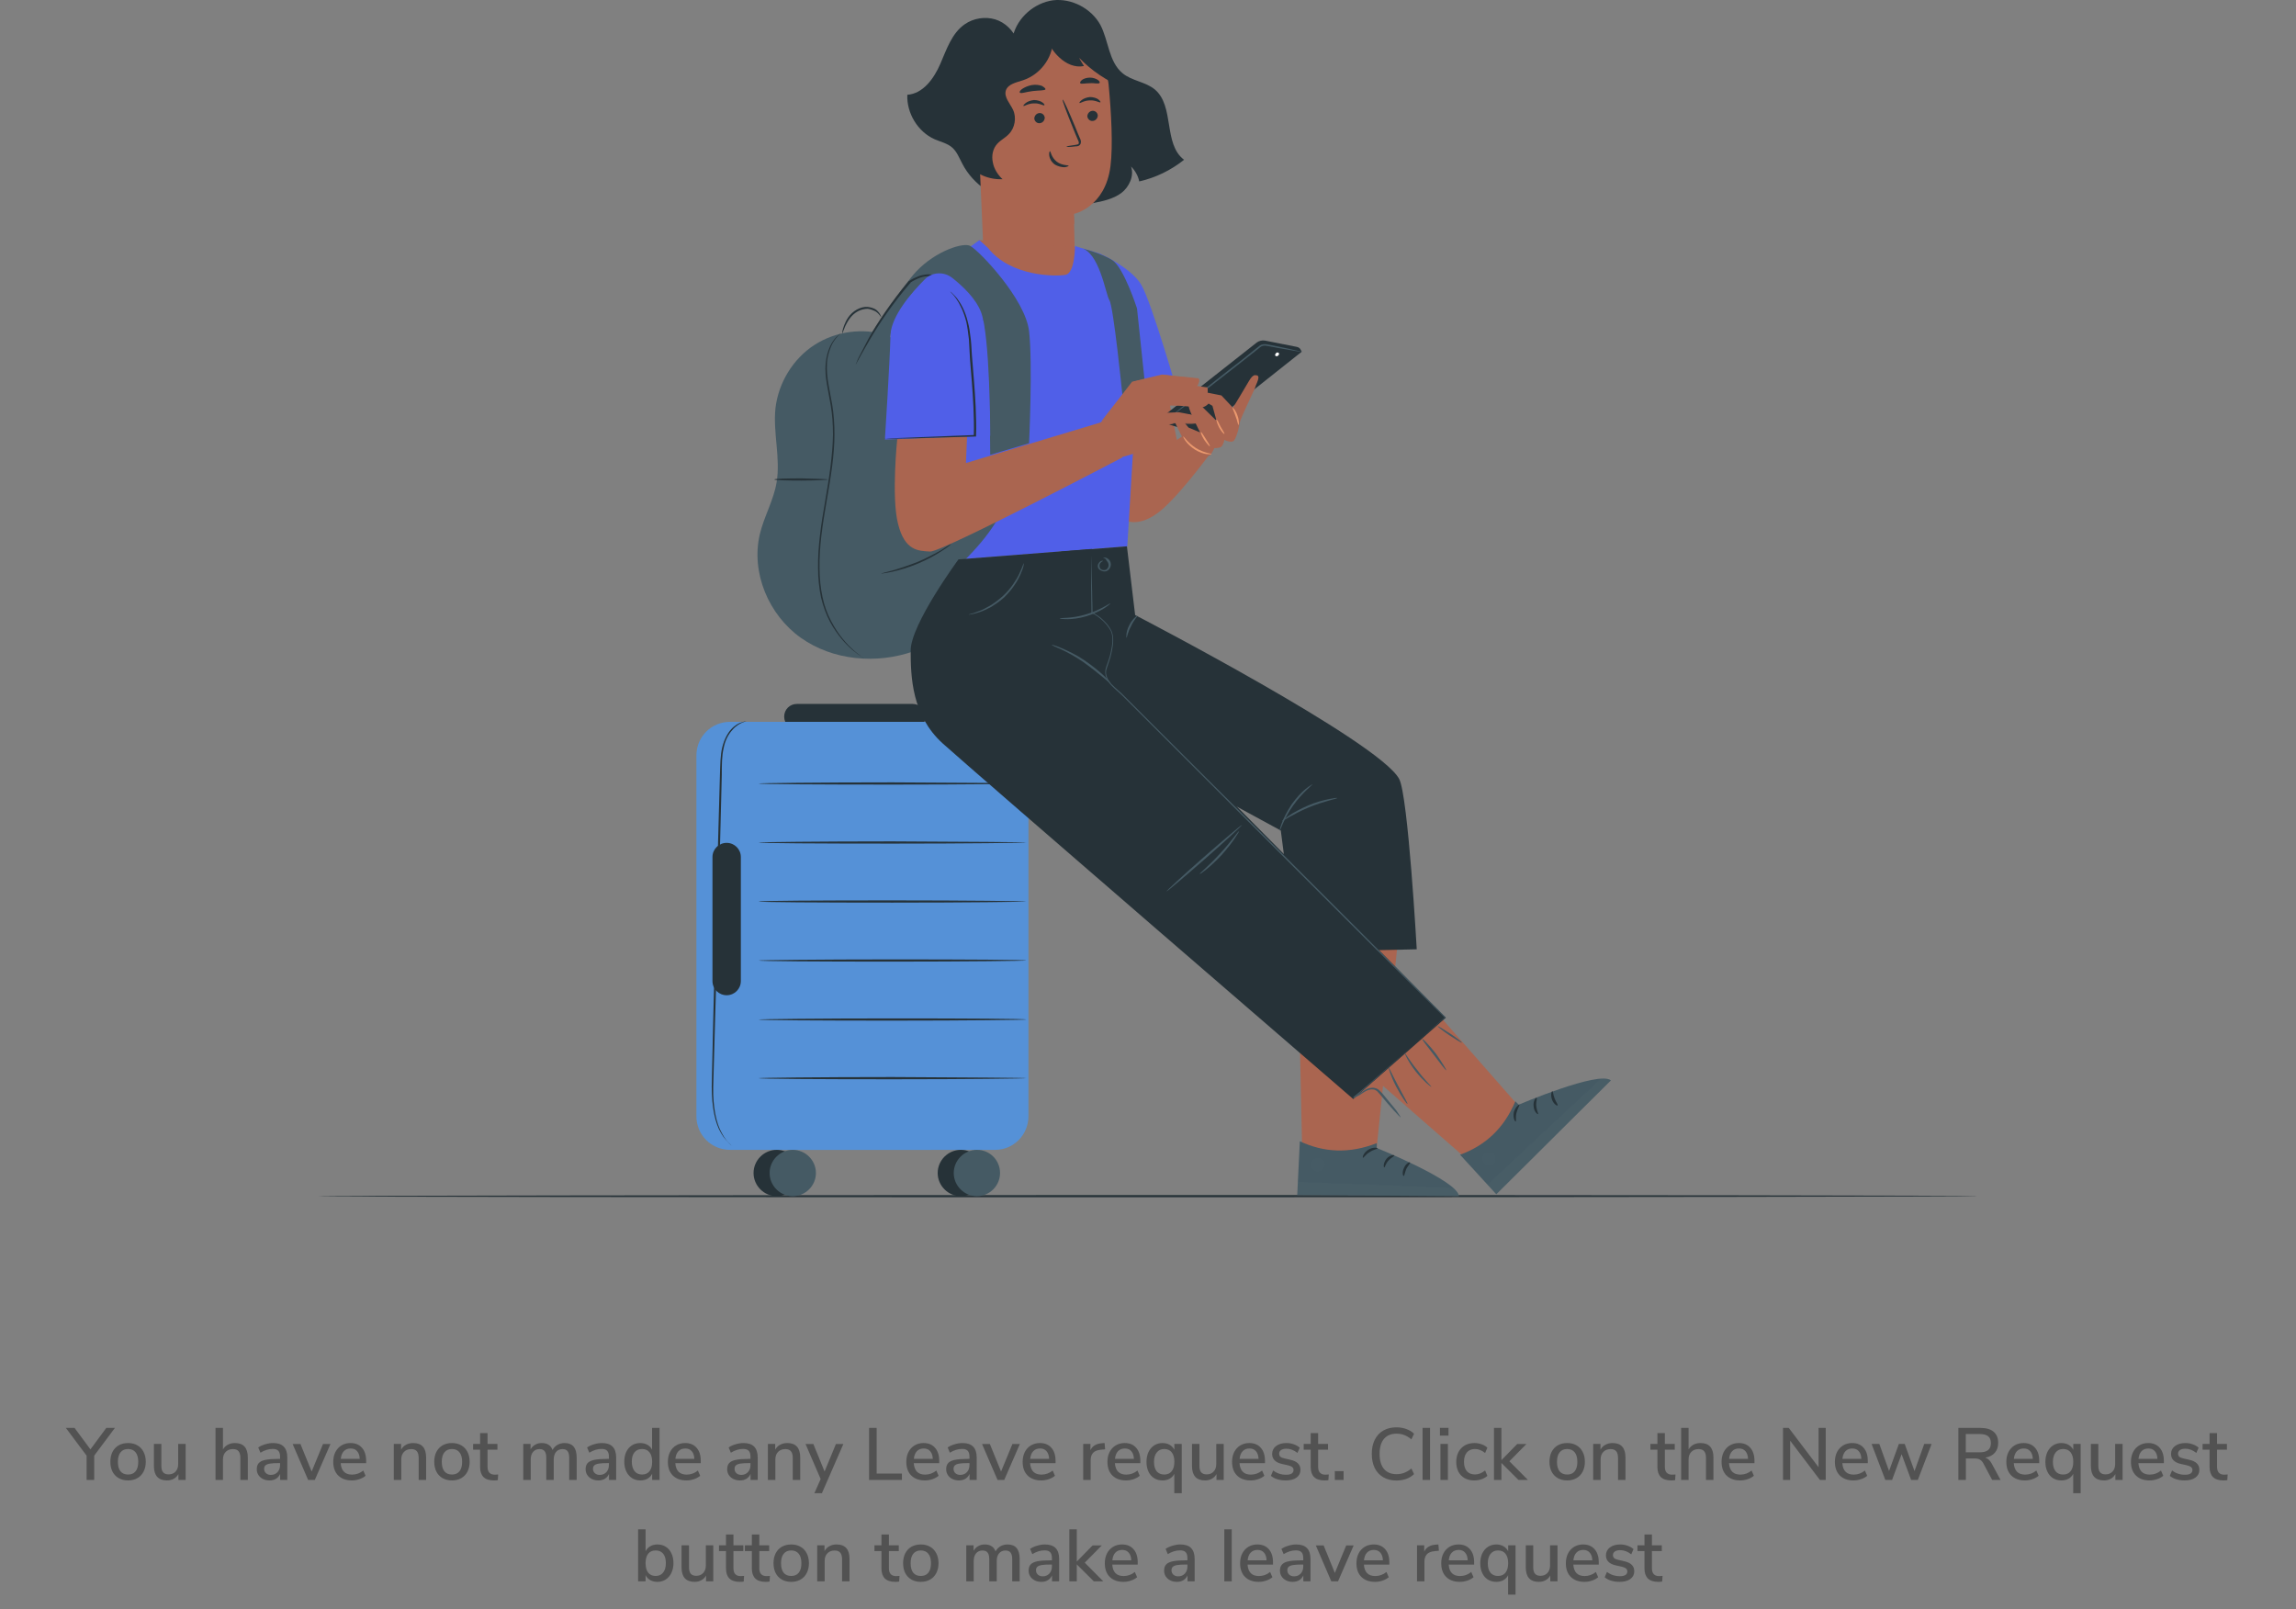 <svg width="498" height="349" viewBox="0 0 498 349" fill="none" xmlns="http://www.w3.org/2000/svg">
<rect x="0" y="0" width="498" height="349" fill="#808080" stroke="none"/>
<path d="M24.927 309.72L20.431 315.736V321H18.783V315.736L14.287 309.72H16.175L19.615 314.376L23.055 309.72H24.927ZM27.778 321.112C27.01 321.112 26.332 320.947 25.746 320.616C25.17 320.285 24.722 319.816 24.402 319.208C24.092 318.589 23.938 317.875 23.938 317.064C23.938 316.243 24.092 315.528 24.402 314.92C24.722 314.301 25.17 313.827 25.746 313.496C26.332 313.165 27.01 313 27.778 313C28.546 313 29.218 313.165 29.794 313.496C30.38 313.827 30.828 314.301 31.138 314.92C31.458 315.528 31.618 316.243 31.618 317.064C31.618 317.875 31.458 318.589 31.138 319.208C30.828 319.816 30.38 320.285 29.794 320.616C29.218 320.947 28.546 321.112 27.778 321.112ZM27.778 319.832C28.492 319.832 29.036 319.597 29.41 319.128C29.794 318.659 29.986 317.971 29.986 317.064C29.986 316.168 29.794 315.485 29.41 315.016C29.026 314.536 28.482 314.296 27.778 314.296C27.074 314.296 26.53 314.536 26.146 315.016C25.762 315.485 25.57 316.168 25.57 317.064C25.57 317.971 25.756 318.659 26.13 319.128C26.514 319.597 27.063 319.832 27.778 319.832ZM40.265 313.192V321H38.697V319.736C38.452 320.184 38.11 320.525 37.673 320.76C37.246 320.995 36.766 321.112 36.233 321.112C34.334 321.112 33.385 320.067 33.385 317.976V313.192H35.001V317.96C35.001 318.589 35.129 319.053 35.385 319.352C35.641 319.651 36.035 319.8 36.569 319.8C37.198 319.8 37.7 319.597 38.073 319.192C38.457 318.787 38.649 318.248 38.649 317.576V313.192H40.265ZM50.953 313C52.82 313 53.753 314.051 53.753 316.152V321H52.137V316.232C52.137 315.571 52.004 315.085 51.737 314.776C51.481 314.467 51.076 314.312 50.521 314.312C49.87 314.312 49.348 314.515 48.953 314.92C48.558 315.325 48.361 315.869 48.361 316.552V321H46.745V309.72H48.361V314.376C48.628 313.928 48.985 313.587 49.433 313.352C49.881 313.117 50.388 313 50.953 313ZM59.228 313C60.273 313 61.046 313.261 61.548 313.784C62.06 314.307 62.316 315.101 62.316 316.168V321H60.764V319.704C60.561 320.163 60.257 320.515 59.852 320.76C59.457 320.995 58.993 321.112 58.46 321.112C57.948 321.112 57.478 321.011 57.052 320.808C56.625 320.595 56.289 320.301 56.044 319.928C55.809 319.555 55.692 319.139 55.692 318.68C55.692 318.115 55.836 317.672 56.124 317.352C56.422 317.021 56.908 316.787 57.58 316.648C58.262 316.509 59.196 316.44 60.38 316.44H60.748V315.976C60.748 315.379 60.62 314.947 60.364 314.68C60.118 314.413 59.713 314.28 59.148 314.28C58.262 314.28 57.377 314.552 56.492 315.096L56.012 313.96C56.428 313.672 56.929 313.443 57.516 313.272C58.113 313.091 58.684 313 59.228 313ZM58.748 319.912C59.334 319.912 59.814 319.715 60.188 319.32C60.561 318.915 60.748 318.397 60.748 317.768V317.352H60.46C59.628 317.352 58.988 317.389 58.54 317.464C58.092 317.539 57.772 317.667 57.58 317.848C57.388 318.019 57.292 318.269 57.292 318.6C57.292 318.973 57.425 319.288 57.692 319.544C57.969 319.789 58.321 319.912 58.748 319.912ZM70.062 313.208H71.678L68.286 321H66.83L63.47 313.208H65.166L67.598 319.176L70.062 313.208ZM79.417 317.368H73.897C74.015 319.021 74.836 319.848 76.361 319.848C77.257 319.848 78.068 319.555 78.793 318.968L79.289 320.104C78.927 320.413 78.479 320.659 77.945 320.84C77.412 321.021 76.868 321.112 76.313 321.112C75.065 321.112 74.079 320.755 73.353 320.04C72.639 319.325 72.281 318.339 72.281 317.08C72.281 316.28 72.436 315.571 72.745 314.952C73.065 314.333 73.508 313.853 74.073 313.512C74.649 313.171 75.3 313 76.025 313C77.081 313 77.908 313.341 78.505 314.024C79.113 314.707 79.417 315.651 79.417 316.856V317.368ZM76.057 314.184C75.439 314.184 74.943 314.381 74.569 314.776C74.207 315.16 73.988 315.715 73.913 316.44H78.025C77.993 315.715 77.807 315.16 77.465 314.776C77.135 314.381 76.665 314.184 76.057 314.184ZM89.625 313C91.492 313 92.425 314.051 92.425 316.152V321H90.809V316.232C90.809 315.571 90.675 315.085 90.409 314.776C90.153 314.467 89.748 314.312 89.193 314.312C88.542 314.312 88.019 314.515 87.625 314.92C87.23 315.325 87.033 315.869 87.033 316.552V321H85.417V313.192H87.001V314.44C87.257 313.971 87.614 313.613 88.073 313.368C88.531 313.123 89.049 313 89.625 313ZM98.028 321.112C97.26 321.112 96.582 320.947 95.996 320.616C95.42 320.285 94.972 319.816 94.652 319.208C94.342 318.589 94.188 317.875 94.188 317.064C94.188 316.243 94.342 315.528 94.652 314.92C94.972 314.301 95.42 313.827 95.996 313.496C96.582 313.165 97.26 313 98.028 313C98.796 313 99.468 313.165 100.044 313.496C100.63 313.827 101.078 314.301 101.388 314.92C101.708 315.528 101.868 316.243 101.868 317.064C101.868 317.875 101.708 318.589 101.388 319.208C101.078 319.816 100.63 320.285 100.044 320.616C99.468 320.947 98.796 321.112 98.028 321.112ZM98.028 319.832C98.742 319.832 99.286 319.597 99.66 319.128C100.044 318.659 100.236 317.971 100.236 317.064C100.236 316.168 100.044 315.485 99.66 315.016C99.276 314.536 98.732 314.296 98.028 314.296C97.324 314.296 96.78 314.536 96.396 315.016C96.012 315.485 95.82 316.168 95.82 317.064C95.82 317.971 96.006 318.659 96.38 319.128C96.764 319.597 97.313 319.832 98.028 319.832ZM107.332 319.864C107.577 319.864 107.817 319.848 108.052 319.816L107.972 321.048C107.705 321.091 107.428 321.112 107.14 321.112C106.126 321.112 105.369 320.867 104.868 320.376C104.377 319.875 104.132 319.155 104.132 318.216V314.44H102.612V313.192H104.132V310.84H105.748V313.192H107.892V314.44H105.748V318.152C105.748 319.293 106.276 319.864 107.332 319.864ZM122.455 313C124.204 313 125.079 314.051 125.079 316.152V321H123.463V316.216C123.463 315.555 123.346 315.075 123.111 314.776C122.887 314.467 122.519 314.312 122.007 314.312C121.42 314.312 120.956 314.515 120.615 314.92C120.274 315.325 120.103 315.88 120.103 316.584V321H118.487V316.216C118.487 315.555 118.37 315.075 118.135 314.776C117.9 314.467 117.532 314.312 117.031 314.312C116.434 314.312 115.964 314.515 115.623 314.92C115.282 315.325 115.111 315.88 115.111 316.584V321H113.495V313.192H115.079V314.376C115.324 313.939 115.655 313.603 116.071 313.368C116.487 313.123 116.962 313 117.495 313C118.7 313 119.484 313.501 119.847 314.504C120.092 314.035 120.444 313.667 120.903 313.4C121.362 313.133 121.879 313 122.455 313ZM130.556 313C131.601 313 132.375 313.261 132.876 313.784C133.388 314.307 133.644 315.101 133.644 316.168V321H132.092V319.704C131.889 320.163 131.585 320.515 131.18 320.76C130.785 320.995 130.321 321.112 129.788 321.112C129.276 321.112 128.807 321.011 128.38 320.808C127.953 320.595 127.617 320.301 127.372 319.928C127.137 319.555 127.02 319.139 127.02 318.68C127.02 318.115 127.164 317.672 127.452 317.352C127.751 317.021 128.236 316.787 128.908 316.648C129.591 316.509 130.524 316.44 131.708 316.44H132.076V315.976C132.076 315.379 131.948 314.947 131.692 314.68C131.447 314.413 131.041 314.28 130.476 314.28C129.591 314.28 128.705 314.552 127.82 315.096L127.34 313.96C127.756 313.672 128.257 313.443 128.844 313.272C129.441 313.091 130.012 313 130.556 313ZM130.076 319.912C130.663 319.912 131.143 319.715 131.516 319.32C131.889 318.915 132.076 318.397 132.076 317.768V317.352H131.788C130.956 317.352 130.316 317.389 129.868 317.464C129.42 317.539 129.1 317.667 128.908 317.848C128.716 318.019 128.62 318.269 128.62 318.6C128.62 318.973 128.753 319.288 129.02 319.544C129.297 319.789 129.649 319.912 130.076 319.912ZM143.054 309.72V321H141.454V319.656C141.22 320.125 140.878 320.488 140.43 320.744C139.982 320.989 139.465 321.112 138.878 321.112C138.206 321.112 137.604 320.941 137.07 320.6C136.548 320.259 136.137 319.779 135.838 319.16C135.55 318.541 135.406 317.832 135.406 317.032C135.406 316.221 135.55 315.512 135.838 314.904C136.137 314.296 136.548 313.827 137.07 313.496C137.593 313.165 138.196 313 138.878 313C139.465 313 139.977 313.128 140.414 313.384C140.862 313.629 141.204 313.981 141.438 314.44V309.72H143.054ZM139.262 319.832C139.966 319.832 140.505 319.592 140.878 319.112C141.262 318.632 141.454 317.949 141.454 317.064C141.454 316.179 141.262 315.496 140.878 315.016C140.505 314.536 139.966 314.296 139.262 314.296C138.558 314.296 138.009 314.536 137.614 315.016C137.23 315.485 137.038 316.157 137.038 317.032C137.038 317.907 137.236 318.595 137.63 319.096C138.025 319.587 138.569 319.832 139.262 319.832ZM151.996 317.368H146.476C146.593 319.021 147.414 319.848 148.94 319.848C149.836 319.848 150.646 319.555 151.372 318.968L151.868 320.104C151.505 320.413 151.057 320.659 150.524 320.84C149.99 321.021 149.446 321.112 148.891 321.112C147.644 321.112 146.657 320.755 145.932 320.04C145.217 319.325 144.86 318.339 144.86 317.08C144.86 316.28 145.014 315.571 145.324 314.952C145.644 314.333 146.086 313.853 146.652 313.512C147.228 313.171 147.878 313 148.604 313C149.66 313 150.486 313.341 151.084 314.024C151.692 314.707 151.996 315.651 151.996 316.856V317.368ZM148.636 314.184C148.017 314.184 147.521 314.381 147.148 314.776C146.785 315.16 146.566 315.715 146.492 316.44H150.604C150.572 315.715 150.385 315.16 150.044 314.776C149.713 314.381 149.244 314.184 148.636 314.184ZM161.259 313C162.304 313 163.078 313.261 163.579 313.784C164.091 314.307 164.347 315.101 164.347 316.168V321H162.795V319.704C162.592 320.163 162.288 320.515 161.883 320.76C161.488 320.995 161.024 321.112 160.491 321.112C159.979 321.112 159.51 321.011 159.083 320.808C158.656 320.595 158.32 320.301 158.075 319.928C157.84 319.555 157.723 319.139 157.723 318.68C157.723 318.115 157.867 317.672 158.155 317.352C158.454 317.021 158.939 316.787 159.611 316.648C160.294 316.509 161.227 316.44 162.411 316.44H162.779V315.976C162.779 315.379 162.651 314.947 162.395 314.68C162.15 314.413 161.744 314.28 161.179 314.28C160.294 314.28 159.408 314.552 158.523 315.096L158.043 313.96C158.459 313.672 158.96 313.443 159.547 313.272C160.144 313.091 160.715 313 161.259 313ZM160.779 319.912C161.366 319.912 161.846 319.715 162.219 319.32C162.592 318.915 162.779 318.397 162.779 317.768V317.352H162.491C161.659 317.352 161.019 317.389 160.571 317.464C160.123 317.539 159.803 317.667 159.611 317.848C159.419 318.019 159.323 318.269 159.323 318.6C159.323 318.973 159.456 319.288 159.723 319.544C160 319.789 160.352 319.912 160.779 319.912ZM170.766 313C172.632 313 173.566 314.051 173.566 316.152V321H171.95V316.232C171.95 315.571 171.816 315.085 171.55 314.776C171.294 314.467 170.888 314.312 170.334 314.312C169.683 314.312 169.16 314.515 168.766 314.92C168.371 315.325 168.174 315.869 168.174 316.552V321H166.558V313.192H168.142V314.44C168.398 313.971 168.755 313.613 169.214 313.368C169.672 313.123 170.19 313 170.766 313ZM181.312 313.208H182.928L178.272 323.88H176.64L178 320.808L174.72 313.208H176.416L178.848 319.176L181.312 313.208ZM188.5 321V309.72H190.148V319.624H195.62V321H188.5ZM203.714 317.368H198.194C198.312 319.021 199.133 319.848 200.658 319.848C201.554 319.848 202.365 319.555 203.09 318.968L203.586 320.104C203.224 320.413 202.776 320.659 202.242 320.84C201.709 321.021 201.165 321.112 200.61 321.112C199.362 321.112 198.376 320.755 197.65 320.04C196.936 319.325 196.578 318.339 196.578 317.08C196.578 316.28 196.733 315.571 197.042 314.952C197.362 314.333 197.805 313.853 198.37 313.512C198.946 313.171 199.597 313 200.322 313C201.378 313 202.205 313.341 202.802 314.024C203.41 314.707 203.714 315.651 203.714 316.856V317.368ZM200.354 314.184C199.736 314.184 199.24 314.381 198.866 314.776C198.504 315.16 198.285 315.715 198.21 316.44H202.322C202.29 315.715 202.104 315.16 201.762 314.776C201.432 314.381 200.962 314.184 200.354 314.184ZM208.759 313C209.804 313 210.578 313.261 211.079 313.784C211.591 314.307 211.847 315.101 211.847 316.168V321H210.295V319.704C210.092 320.163 209.788 320.515 209.383 320.76C208.988 320.995 208.524 321.112 207.991 321.112C207.479 321.112 207.01 321.011 206.583 320.808C206.156 320.595 205.82 320.301 205.575 319.928C205.34 319.555 205.223 319.139 205.223 318.68C205.223 318.115 205.367 317.672 205.655 317.352C205.954 317.021 206.439 316.787 207.111 316.648C207.794 316.509 208.727 316.44 209.911 316.44H210.279V315.976C210.279 315.379 210.151 314.947 209.895 314.68C209.65 314.413 209.244 314.28 208.679 314.28C207.794 314.28 206.908 314.552 206.023 315.096L205.543 313.96C205.959 313.672 206.46 313.443 207.047 313.272C207.644 313.091 208.215 313 208.759 313ZM208.279 319.912C208.866 319.912 209.346 319.715 209.719 319.32C210.092 318.915 210.279 318.397 210.279 317.768V317.352H209.991C209.159 317.352 208.519 317.389 208.071 317.464C207.623 317.539 207.303 317.667 207.111 317.848C206.919 318.019 206.823 318.269 206.823 318.6C206.823 318.973 206.956 319.288 207.223 319.544C207.5 319.789 207.852 319.912 208.279 319.912ZM219.594 313.208H221.21L217.818 321H216.362L213.002 313.208H214.698L217.13 319.176L219.594 313.208ZM228.949 317.368H223.429C223.546 319.021 224.367 319.848 225.893 319.848C226.789 319.848 227.599 319.555 228.325 318.968L228.821 320.104C228.458 320.413 228.01 320.659 227.477 320.84C226.943 321.021 226.399 321.112 225.845 321.112C224.597 321.112 223.61 320.755 222.885 320.04C222.17 319.325 221.813 318.339 221.813 317.08C221.813 316.28 221.967 315.571 222.277 314.952C222.597 314.333 223.039 313.853 223.605 313.512C224.181 313.171 224.831 313 225.557 313C226.613 313 227.439 313.341 228.037 314.024C228.645 314.707 228.949 315.651 228.949 316.856V317.368ZM225.589 314.184C224.97 314.184 224.474 314.381 224.101 314.776C223.738 315.16 223.519 315.715 223.445 316.44H227.557C227.525 315.715 227.338 315.16 226.997 314.776C226.666 314.381 226.197 314.184 225.589 314.184ZM239.7 314.36L238.724 314.456C237.956 314.531 237.401 314.765 237.06 315.16C236.729 315.555 236.564 316.056 236.564 316.664V321H234.948V313.192H236.516V314.552C236.932 313.635 237.78 313.128 239.06 313.032L239.588 313L239.7 314.36ZM247.339 317.368H241.819C241.937 319.021 242.758 319.848 244.283 319.848C245.179 319.848 245.99 319.555 246.715 318.968L247.211 320.104C246.849 320.413 246.401 320.659 245.867 320.84C245.334 321.021 244.79 321.112 244.235 321.112C242.987 321.112 242.001 320.755 241.275 320.04C240.561 319.325 240.203 318.339 240.203 317.08C240.203 316.28 240.358 315.571 240.667 314.952C240.987 314.333 241.43 313.853 241.995 313.512C242.571 313.171 243.222 313 243.947 313C245.003 313 245.83 313.341 246.427 314.024C247.035 314.707 247.339 315.651 247.339 316.856V317.368ZM243.979 314.184C243.361 314.184 242.865 314.381 242.491 314.776C242.129 315.16 241.91 315.715 241.835 316.44H245.947C245.915 315.715 245.729 315.16 245.387 314.776C245.057 314.381 244.587 314.184 243.979 314.184ZM256.32 313.192V323.88H254.704V319.688C254.469 320.147 254.128 320.499 253.68 320.744C253.243 320.989 252.731 321.112 252.144 321.112C251.461 321.112 250.853 320.947 250.32 320.616C249.797 320.285 249.392 319.816 249.104 319.208C248.816 318.6 248.672 317.896 248.672 317.096C248.672 316.285 248.816 315.571 249.104 314.952C249.403 314.333 249.813 313.853 250.336 313.512C250.869 313.171 251.472 313 252.144 313C252.731 313 253.248 313.128 253.696 313.384C254.144 313.64 254.485 314.003 254.72 314.472V313.192H256.32ZM252.528 319.832C253.232 319.832 253.771 319.592 254.144 319.112C254.528 318.632 254.72 317.949 254.72 317.064C254.72 316.179 254.528 315.496 254.144 315.016C253.771 314.536 253.232 314.296 252.528 314.296C251.835 314.296 251.291 314.547 250.896 315.048C250.501 315.539 250.304 316.221 250.304 317.096C250.304 317.971 250.496 318.648 250.88 319.128C251.275 319.597 251.824 319.832 252.528 319.832ZM265.421 313.192V321H263.853V319.736C263.608 320.184 263.266 320.525 262.829 320.76C262.402 320.995 261.922 321.112 261.389 321.112C259.49 321.112 258.541 320.067 258.541 317.976V313.192H260.157V317.96C260.157 318.589 260.285 319.053 260.541 319.352C260.797 319.651 261.192 319.8 261.725 319.8C262.354 319.8 262.856 319.597 263.229 319.192C263.613 318.787 263.805 318.248 263.805 317.576V313.192H265.421ZM274.371 317.368H268.851C268.968 319.021 269.789 319.848 271.315 319.848C272.211 319.848 273.021 319.555 273.747 318.968L274.243 320.104C273.88 320.413 273.432 320.659 272.899 320.84C272.365 321.021 271.821 321.112 271.266 321.112C270.019 321.112 269.032 320.755 268.307 320.04C267.592 319.325 267.235 318.339 267.235 317.08C267.235 316.28 267.389 315.571 267.699 314.952C268.019 314.333 268.461 313.853 269.027 313.512C269.603 313.171 270.253 313 270.979 313C272.035 313 272.861 313.341 273.459 314.024C274.067 314.707 274.371 315.651 274.371 316.856V317.368ZM271.011 314.184C270.392 314.184 269.896 314.381 269.523 314.776C269.16 315.16 268.941 315.715 268.867 316.44H272.979C272.947 315.715 272.76 315.16 272.419 314.776C272.088 314.381 271.619 314.184 271.011 314.184ZM278.903 321.112C277.549 321.112 276.466 320.781 275.655 320.12L276.151 318.952C276.951 319.571 277.885 319.88 278.951 319.88C279.474 319.88 279.874 319.795 280.151 319.624C280.429 319.443 280.567 319.192 280.567 318.872C280.567 318.595 280.471 318.376 280.279 318.216C280.098 318.056 279.778 317.923 279.319 317.816L278.023 317.528C277.33 317.368 276.807 317.107 276.455 316.744C276.103 316.381 275.927 315.923 275.927 315.368C275.927 314.664 276.21 314.093 276.775 313.656C277.351 313.219 278.103 313 279.031 313C279.586 313 280.114 313.091 280.615 313.272C281.117 313.443 281.549 313.688 281.911 314.008L281.415 315.144C280.647 314.536 279.853 314.232 279.031 314.232C278.541 314.232 278.151 314.328 277.863 314.52C277.586 314.712 277.447 314.973 277.447 315.304C277.447 315.571 277.533 315.789 277.703 315.96C277.885 316.12 278.167 316.243 278.551 316.328L279.879 316.632C280.637 316.803 281.191 317.069 281.543 317.432C281.895 317.784 282.071 318.248 282.071 318.824C282.071 319.528 281.783 320.088 281.207 320.504C280.642 320.909 279.874 321.112 278.903 321.112ZM287.488 319.864C287.733 319.864 287.973 319.848 288.208 319.816L288.128 321.048C287.861 321.091 287.584 321.112 287.296 321.112C286.283 321.112 285.525 320.867 285.024 320.376C284.533 319.875 284.288 319.155 284.288 318.216V314.44H282.768V313.192H284.288V310.84H285.904V313.192H288.048V314.44H285.904V318.152C285.904 319.293 286.432 319.864 287.488 319.864ZM289.522 319.096H291.426V321H289.522V319.096ZM302.881 321.128C301.793 321.128 300.844 320.893 300.033 320.424C299.233 319.955 298.615 319.288 298.177 318.424C297.751 317.549 297.537 316.525 297.537 315.352C297.537 314.179 297.751 313.16 298.177 312.296C298.615 311.421 299.233 310.755 300.033 310.296C300.844 309.827 301.793 309.592 302.881 309.592C303.649 309.592 304.364 309.715 305.025 309.96C305.687 310.195 306.247 310.536 306.705 310.984L306.129 312.2C305.607 311.763 305.084 311.448 304.561 311.256C304.049 311.064 303.495 310.968 302.897 310.968C301.724 310.968 300.817 311.347 300.177 312.104C299.548 312.861 299.233 313.944 299.233 315.352C299.233 316.76 299.548 317.848 300.177 318.616C300.817 319.373 301.724 319.752 302.897 319.752C303.495 319.752 304.049 319.656 304.561 319.464C305.084 319.272 305.607 318.957 306.129 318.52L306.705 319.736C306.247 320.184 305.687 320.531 305.025 320.776C304.364 321.011 303.649 321.128 302.881 321.128ZM308.558 321V309.72H310.174V321H308.558ZM312.433 321V313.192H314.049V321H312.433ZM312.321 309.704H314.177V311.384H312.321V309.704ZM319.732 321.112C318.942 321.112 318.254 320.947 317.668 320.616C317.092 320.285 316.644 319.821 316.324 319.224C316.014 318.616 315.86 317.907 315.86 317.096C315.86 316.285 316.02 315.571 316.34 314.952C316.67 314.333 317.129 313.853 317.716 313.512C318.313 313.171 319.006 313 319.796 313C320.34 313 320.862 313.091 321.364 313.272C321.876 313.453 322.292 313.699 322.612 314.008L322.116 315.16C321.412 314.584 320.681 314.296 319.924 314.296C319.177 314.296 318.59 314.541 318.164 315.032C317.748 315.512 317.539 316.195 317.539 317.08C317.539 317.955 317.748 318.632 318.164 319.112C318.58 319.581 319.166 319.816 319.924 319.816C320.681 319.816 321.412 319.528 322.116 318.952L322.612 320.12C322.27 320.429 321.844 320.675 321.332 320.856C320.82 321.027 320.286 321.112 319.732 321.112ZM331.402 321H329.354L325.658 317.32V321H324.042V309.72H325.658V316.712L329.082 313.208H331.082L327.386 316.952L331.402 321ZM339.918 321.112C339.15 321.112 338.473 320.947 337.886 320.616C337.31 320.285 336.862 319.816 336.542 319.208C336.233 318.589 336.078 317.875 336.078 317.064C336.078 316.243 336.233 315.528 336.542 314.92C336.862 314.301 337.31 313.827 337.886 313.496C338.473 313.165 339.15 313 339.918 313C340.686 313 341.358 313.165 341.934 313.496C342.521 313.827 342.969 314.301 343.278 314.92C343.598 315.528 343.758 316.243 343.758 317.064C343.758 317.875 343.598 318.589 343.278 319.208C342.969 319.816 342.521 320.285 341.934 320.616C341.358 320.947 340.686 321.112 339.918 321.112ZM339.918 319.832C340.633 319.832 341.177 319.597 341.55 319.128C341.934 318.659 342.126 317.971 342.126 317.064C342.126 316.168 341.934 315.485 341.55 315.016C341.166 314.536 340.622 314.296 339.918 314.296C339.214 314.296 338.67 314.536 338.286 315.016C337.902 315.485 337.71 316.168 337.71 317.064C337.71 317.971 337.897 318.659 338.27 319.128C338.654 319.597 339.204 319.832 339.918 319.832ZM349.766 313C351.632 313 352.566 314.051 352.566 316.152V321H350.95V316.232C350.95 315.571 350.816 315.085 350.55 314.776C350.294 314.467 349.888 314.312 349.334 314.312C348.683 314.312 348.16 314.515 347.766 314.92C347.371 315.325 347.174 315.869 347.174 316.552V321H345.558V313.192H347.142V314.44C347.398 313.971 347.755 313.613 348.214 313.368C348.672 313.123 349.19 313 349.766 313ZM362.691 319.864C362.936 319.864 363.176 319.848 363.411 319.816L363.331 321.048C363.064 321.091 362.787 321.112 362.499 321.112C361.486 321.112 360.728 320.867 360.227 320.376C359.736 319.875 359.491 319.155 359.491 318.216V314.44H357.971V313.192H359.491V310.84H361.107V313.192H363.251V314.44H361.107V318.152C361.107 319.293 361.635 319.864 362.691 319.864ZM368.844 313C370.71 313 371.644 314.051 371.644 316.152V321H370.028V316.232C370.028 315.571 369.894 315.085 369.628 314.776C369.372 314.467 368.966 314.312 368.412 314.312C367.761 314.312 367.238 314.515 366.844 314.92C366.449 315.325 366.252 315.869 366.252 316.552V321H364.636V309.72H366.252V314.376C366.518 313.928 366.876 313.587 367.324 313.352C367.772 313.117 368.278 313 368.844 313ZM380.542 317.368H375.022C375.14 319.021 375.961 319.848 377.486 319.848C378.382 319.848 379.193 319.555 379.918 318.968L380.414 320.104C380.052 320.413 379.604 320.659 379.07 320.84C378.537 321.021 377.993 321.112 377.438 321.112C376.19 321.112 375.204 320.755 374.478 320.04C373.764 319.325 373.406 318.339 373.406 317.08C373.406 316.28 373.561 315.571 373.87 314.952C374.19 314.333 374.633 313.853 375.198 313.512C375.774 313.171 376.425 313 377.15 313C378.206 313 379.033 313.341 379.63 314.024C380.238 314.707 380.542 315.651 380.542 316.856V317.368ZM377.182 314.184C376.564 314.184 376.068 314.381 375.694 314.776C375.332 315.16 375.113 315.715 375.038 316.44H379.15C379.118 315.715 378.932 315.16 378.59 314.776C378.26 314.381 377.79 314.184 377.182 314.184ZM394.446 309.72H395.998V321H394.734L388.286 312.488V321H386.734V309.72H387.982L394.446 318.248V309.72ZM405.121 317.368H399.601C399.718 319.021 400.539 319.848 402.065 319.848C402.961 319.848 403.771 319.555 404.497 318.968L404.993 320.104C404.63 320.413 404.182 320.659 403.649 320.84C403.115 321.021 402.571 321.112 402.016 321.112C400.769 321.112 399.782 320.755 399.057 320.04C398.342 319.325 397.985 318.339 397.985 317.08C397.985 316.28 398.139 315.571 398.449 314.952C398.769 314.333 399.211 313.853 399.777 313.512C400.353 313.171 401.003 313 401.729 313C402.785 313 403.611 313.341 404.209 314.024C404.817 314.707 405.121 315.651 405.121 316.856V317.368ZM401.761 314.184C401.142 314.184 400.646 314.381 400.273 314.776C399.91 315.16 399.691 315.715 399.617 316.44H403.729C403.697 315.715 403.51 315.16 403.169 314.776C402.838 314.381 402.369 314.184 401.761 314.184ZM417.368 313.192H418.968L415.976 321H414.52L412.456 315.416L410.392 321H408.92L405.944 313.192H407.624L409.736 319.064L411.864 313.192H413.128L415.256 319.096L417.368 313.192ZM433.917 321H432.093L430.173 317.384C429.96 317 429.704 316.733 429.405 316.584C429.117 316.424 428.733 316.344 428.253 316.344H426.397V321H424.765V309.72H429.565C430.813 309.72 431.762 309.997 432.413 310.552C433.074 311.107 433.405 311.917 433.405 312.984C433.405 313.848 433.16 314.557 432.669 315.112C432.189 315.667 431.501 316.019 430.605 316.168C431.16 316.339 431.618 316.755 431.981 317.416L433.917 321ZM429.373 315.016C430.205 315.016 430.818 314.856 431.213 314.536C431.618 314.205 431.821 313.699 431.821 313.016C431.821 312.333 431.624 311.837 431.229 311.528C430.834 311.208 430.216 311.048 429.373 311.048H426.381V315.016H429.373ZM442.308 317.368H436.788C436.905 319.021 437.727 319.848 439.252 319.848C440.148 319.848 440.959 319.555 441.684 318.968L442.18 320.104C441.817 320.413 441.369 320.659 440.836 320.84C440.303 321.021 439.759 321.112 439.204 321.112C437.956 321.112 436.969 320.755 436.244 320.04C435.529 319.325 435.172 318.339 435.172 317.08C435.172 316.28 435.327 315.571 435.636 314.952C435.956 314.333 436.399 313.853 436.964 313.512C437.54 313.171 438.191 313 438.916 313C439.972 313 440.799 313.341 441.396 314.024C442.004 314.707 442.308 315.651 442.308 316.856V317.368ZM438.948 314.184C438.329 314.184 437.833 314.381 437.46 314.776C437.097 315.16 436.879 315.715 436.804 316.44H440.916C440.884 315.715 440.697 315.16 440.356 314.776C440.025 314.381 439.556 314.184 438.948 314.184ZM451.289 313.192V323.88H449.673V319.688C449.438 320.147 449.097 320.499 448.649 320.744C448.211 320.989 447.699 321.112 447.113 321.112C446.43 321.112 445.822 320.947 445.289 320.616C444.766 320.285 444.361 319.816 444.073 319.208C443.785 318.6 443.641 317.896 443.641 317.096C443.641 316.285 443.785 315.571 444.073 314.952C444.371 314.333 444.782 313.853 445.305 313.512C445.838 313.171 446.441 313 447.113 313C447.699 313 448.217 313.128 448.665 313.384C449.113 313.64 449.454 314.003 449.689 314.472V313.192H451.289ZM447.497 319.832C448.201 319.832 448.739 319.592 449.113 319.112C449.497 318.632 449.689 317.949 449.689 317.064C449.689 316.179 449.497 315.496 449.113 315.016C448.739 314.536 448.201 314.296 447.497 314.296C446.803 314.296 446.259 314.547 445.865 315.048C445.47 315.539 445.273 316.221 445.273 317.096C445.273 317.971 445.465 318.648 445.849 319.128C446.243 319.597 446.793 319.832 447.497 319.832ZM460.39 313.192V321H458.822V319.736C458.577 320.184 458.235 320.525 457.798 320.76C457.371 320.995 456.891 321.112 456.358 321.112C454.459 321.112 453.51 320.067 453.51 317.976V313.192H455.126V317.96C455.126 318.589 455.254 319.053 455.51 319.352C455.766 319.651 456.161 319.8 456.694 319.8C457.323 319.8 457.825 319.597 458.198 319.192C458.582 318.787 458.774 318.248 458.774 317.576V313.192H460.39ZM469.339 317.368H463.819C463.937 319.021 464.758 319.848 466.283 319.848C467.179 319.848 467.99 319.555 468.715 318.968L469.211 320.104C468.849 320.413 468.401 320.659 467.867 320.84C467.334 321.021 466.79 321.112 466.235 321.112C464.987 321.112 464.001 320.755 463.275 320.04C462.561 319.325 462.203 318.339 462.203 317.08C462.203 316.28 462.358 315.571 462.667 314.952C462.987 314.333 463.43 313.853 463.995 313.512C464.571 313.171 465.222 313 465.947 313C467.003 313 467.83 313.341 468.427 314.024C469.035 314.707 469.339 315.651 469.339 316.856V317.368ZM465.979 314.184C465.361 314.184 464.865 314.381 464.491 314.776C464.129 315.16 463.91 315.715 463.835 316.44H467.947C467.915 315.715 467.729 315.16 467.387 314.776C467.057 314.381 466.587 314.184 465.979 314.184ZM473.872 321.112C472.517 321.112 471.435 320.781 470.624 320.12L471.12 318.952C471.92 319.571 472.853 319.88 473.92 319.88C474.443 319.88 474.843 319.795 475.12 319.624C475.397 319.443 475.536 319.192 475.536 318.872C475.536 318.595 475.44 318.376 475.248 318.216C475.067 318.056 474.747 317.923 474.288 317.816L472.992 317.528C472.299 317.368 471.776 317.107 471.424 316.744C471.072 316.381 470.896 315.923 470.896 315.368C470.896 314.664 471.179 314.093 471.744 313.656C472.32 313.219 473.072 313 474 313C474.555 313 475.083 313.091 475.584 313.272C476.085 313.443 476.517 313.688 476.88 314.008L476.384 315.144C475.616 314.536 474.821 314.232 474 314.232C473.509 314.232 473.12 314.328 472.832 314.52C472.555 314.712 472.416 314.973 472.416 315.304C472.416 315.571 472.501 315.789 472.672 315.96C472.853 316.12 473.136 316.243 473.52 316.328L474.848 316.632C475.605 316.803 476.16 317.069 476.512 317.432C476.864 317.784 477.04 318.248 477.04 318.824C477.04 319.528 476.752 320.088 476.176 320.504C475.611 320.909 474.843 321.112 473.872 321.112ZM482.457 319.864C482.702 319.864 482.942 319.848 483.177 319.816L483.097 321.048C482.83 321.091 482.553 321.112 482.265 321.112C481.251 321.112 480.494 320.867 479.993 320.376C479.502 319.875 479.257 319.155 479.257 318.216V314.44H477.737V313.192H479.257V310.84H480.873V313.192H483.017V314.44H480.873V318.152C480.873 319.293 481.401 319.864 482.457 319.864ZM142.601 335C143.284 335 143.886 335.165 144.409 335.496C144.932 335.827 145.337 336.296 145.625 336.904C145.924 337.512 146.073 338.221 146.073 339.032C146.073 339.832 145.924 340.541 145.625 341.16C145.337 341.779 144.926 342.259 144.393 342.6C143.87 342.941 143.273 343.112 142.601 343.112C142.014 343.112 141.497 342.989 141.049 342.744C140.601 342.488 140.26 342.125 140.025 341.656V343H138.409V331.72H140.025V336.472C140.26 336.003 140.601 335.64 141.049 335.384C141.497 335.128 142.014 335 142.601 335ZM142.217 341.832C142.91 341.832 143.449 341.587 143.833 341.096C144.228 340.605 144.425 339.917 144.425 339.032C144.425 338.157 144.233 337.485 143.849 337.016C143.465 336.536 142.921 336.296 142.217 336.296C141.513 336.296 140.969 336.536 140.585 337.016C140.212 337.496 140.025 338.179 140.025 339.064C140.025 339.949 140.212 340.632 140.585 341.112C140.969 341.592 141.513 341.832 142.217 341.832ZM154.71 335.192V343H153.142V341.736C152.897 342.184 152.556 342.525 152.118 342.76C151.692 342.995 151.212 343.112 150.678 343.112C148.78 343.112 147.83 342.067 147.83 339.976V335.192H149.446V339.96C149.446 340.589 149.574 341.053 149.83 341.352C150.086 341.651 150.481 341.8 151.014 341.8C151.644 341.8 152.145 341.597 152.518 341.192C152.902 340.787 153.094 340.248 153.094 339.576V335.192H154.71ZM160.668 341.864C160.913 341.864 161.153 341.848 161.388 341.816L161.308 343.048C161.041 343.091 160.764 343.112 160.476 343.112C159.462 343.112 158.705 342.867 158.204 342.376C157.713 341.875 157.468 341.155 157.468 340.216V336.44H155.948V335.192H157.468V332.84H159.084V335.192H161.228V336.44H159.084V340.152C159.084 341.293 159.612 341.864 160.668 341.864ZM166.277 341.864C166.522 341.864 166.762 341.848 166.997 341.816L166.917 343.048C166.65 343.091 166.373 343.112 166.085 343.112C165.072 343.112 164.314 342.867 163.813 342.376C163.322 341.875 163.077 341.155 163.077 340.216V336.44H161.557V335.192H163.077V332.84H164.693V335.192H166.837V336.44H164.693V340.152C164.693 341.293 165.221 341.864 166.277 341.864ZM171.614 343.112C170.846 343.112 170.168 342.947 169.582 342.616C169.006 342.285 168.558 341.816 168.238 341.208C167.928 340.589 167.774 339.875 167.774 339.064C167.774 338.243 167.928 337.528 168.238 336.92C168.558 336.301 169.006 335.827 169.582 335.496C170.168 335.165 170.846 335 171.614 335C172.382 335 173.054 335.165 173.63 335.496C174.216 335.827 174.664 336.301 174.974 336.92C175.294 337.528 175.454 338.243 175.454 339.064C175.454 339.875 175.294 340.589 174.974 341.208C174.664 341.816 174.216 342.285 173.63 342.616C173.054 342.947 172.382 343.112 171.614 343.112ZM171.614 341.832C172.328 341.832 172.872 341.597 173.246 341.128C173.63 340.659 173.822 339.971 173.822 339.064C173.822 338.168 173.63 337.485 173.246 337.016C172.862 336.536 172.318 336.296 171.614 336.296C170.91 336.296 170.366 336.536 169.982 337.016C169.598 337.485 169.406 338.168 169.406 339.064C169.406 339.971 169.592 340.659 169.966 341.128C170.35 341.597 170.899 341.832 171.614 341.832ZM181.461 335C183.327 335 184.261 336.051 184.261 338.152V343H182.645V338.232C182.645 337.571 182.511 337.085 182.245 336.776C181.989 336.467 181.583 336.312 181.029 336.312C180.378 336.312 179.855 336.515 179.461 336.92C179.066 337.325 178.869 337.869 178.869 338.552V343H177.253V335.192H178.837V336.44C179.093 335.971 179.45 335.613 179.909 335.368C180.367 335.123 180.885 335 181.461 335ZM194.386 341.864C194.632 341.864 194.872 341.848 195.106 341.816L195.026 343.048C194.76 343.091 194.482 343.112 194.194 343.112C193.181 343.112 192.424 342.867 191.922 342.376C191.432 341.875 191.186 341.155 191.186 340.216V336.44H189.666V335.192H191.186V332.84H192.802V335.192H194.946V336.44H192.802V340.152C192.802 341.293 193.33 341.864 194.386 341.864ZM199.723 343.112C198.955 343.112 198.278 342.947 197.691 342.616C197.115 342.285 196.667 341.816 196.347 341.208C196.038 340.589 195.883 339.875 195.883 339.064C195.883 338.243 196.038 337.528 196.347 336.92C196.667 336.301 197.115 335.827 197.691 335.496C198.278 335.165 198.955 335 199.723 335C200.491 335 201.163 335.165 201.739 335.496C202.326 335.827 202.774 336.301 203.083 336.92C203.403 337.528 203.563 338.243 203.563 339.064C203.563 339.875 203.403 340.589 203.083 341.208C202.774 341.816 202.326 342.285 201.739 342.616C201.163 342.947 200.491 343.112 199.723 343.112ZM199.723 341.832C200.438 341.832 200.982 341.597 201.355 341.128C201.739 340.659 201.931 339.971 201.931 339.064C201.931 338.168 201.739 337.485 201.355 337.016C200.971 336.536 200.427 336.296 199.723 336.296C199.019 336.296 198.475 336.536 198.091 337.016C197.707 337.485 197.515 338.168 197.515 339.064C197.515 339.971 197.702 340.659 198.075 341.128C198.459 341.597 199.008 341.832 199.723 341.832ZM218.541 335C220.29 335 221.165 336.051 221.165 338.152V343H219.549V338.216C219.549 337.555 219.432 337.075 219.197 336.776C218.973 336.467 218.605 336.312 218.093 336.312C217.506 336.312 217.042 336.515 216.701 336.92C216.36 337.325 216.189 337.88 216.189 338.584V343H214.573V338.216C214.573 337.555 214.456 337.075 214.221 336.776C213.986 336.467 213.618 336.312 213.117 336.312C212.52 336.312 212.05 336.515 211.709 336.92C211.368 337.325 211.197 337.88 211.197 338.584V343H209.581V335.192H211.165V336.376C211.41 335.939 211.741 335.603 212.157 335.368C212.573 335.123 213.048 335 213.581 335C214.786 335 215.57 335.501 215.933 336.504C216.178 336.035 216.53 335.667 216.989 335.4C217.448 335.133 217.965 335 218.541 335ZM226.642 335C227.687 335 228.46 335.261 228.962 335.784C229.474 336.307 229.73 337.101 229.73 338.168V343H228.178V341.704C227.975 342.163 227.671 342.515 227.266 342.76C226.871 342.995 226.407 343.112 225.874 343.112C225.362 343.112 224.892 343.011 224.466 342.808C224.039 342.595 223.703 342.301 223.458 341.928C223.223 341.555 223.106 341.139 223.106 340.68C223.106 340.115 223.25 339.672 223.538 339.352C223.836 339.021 224.322 338.787 224.994 338.648C225.676 338.509 226.61 338.44 227.794 338.44H228.162V337.976C228.162 337.379 228.034 336.947 227.778 336.68C227.532 336.413 227.127 336.28 226.562 336.28C225.676 336.28 224.791 336.552 223.906 337.096L223.426 335.96C223.842 335.672 224.343 335.443 224.93 335.272C225.527 335.091 226.098 335 226.642 335ZM226.162 341.912C226.748 341.912 227.228 341.715 227.602 341.32C227.975 340.915 228.162 340.397 228.162 339.768V339.352H227.874C227.042 339.352 226.402 339.389 225.954 339.464C225.506 339.539 225.186 339.667 224.994 339.848C224.802 340.019 224.706 340.269 224.706 340.6C224.706 340.973 224.839 341.288 225.106 341.544C225.383 341.789 225.735 341.912 226.162 341.912ZM239.3 343H237.252L233.556 339.32V343H231.94V331.72H233.556V338.712L236.98 335.208H238.98L235.284 338.952L239.3 343ZM246.769 339.368H241.249C241.366 341.021 242.188 341.848 243.713 341.848C244.609 341.848 245.42 341.555 246.145 340.968L246.641 342.104C246.278 342.413 245.83 342.659 245.297 342.84C244.764 343.021 244.22 343.112 243.665 343.112C242.417 343.112 241.43 342.755 240.705 342.04C239.99 341.325 239.633 340.339 239.633 339.08C239.633 338.28 239.788 337.571 240.097 336.952C240.417 336.333 240.86 335.853 241.425 335.512C242.001 335.171 242.652 335 243.377 335C244.433 335 245.26 335.341 245.857 336.024C246.465 336.707 246.769 337.651 246.769 338.856V339.368ZM243.409 336.184C242.79 336.184 242.294 336.381 241.921 336.776C241.558 337.16 241.34 337.715 241.265 338.44H245.377C245.345 337.715 245.158 337.16 244.817 336.776C244.486 336.381 244.017 336.184 243.409 336.184ZM256.032 335C257.078 335 257.851 335.261 258.352 335.784C258.864 336.307 259.12 337.101 259.12 338.168V343H257.568V341.704C257.366 342.163 257.062 342.515 256.656 342.76C256.262 342.995 255.798 343.112 255.264 343.112C254.752 343.112 254.283 343.011 253.856 342.808C253.43 342.595 253.094 342.301 252.848 341.928C252.614 341.555 252.496 341.139 252.496 340.68C252.496 340.115 252.64 339.672 252.928 339.352C253.227 339.021 253.712 338.787 254.384 338.648C255.067 338.509 256 338.44 257.184 338.44H257.552V337.976C257.552 337.379 257.424 336.947 257.168 336.68C256.923 336.413 256.518 336.28 255.952 336.28C255.067 336.28 254.182 336.552 253.296 337.096L252.816 335.96C253.232 335.672 253.734 335.443 254.32 335.272C254.918 335.091 255.488 335 256.032 335ZM255.552 341.912C256.139 341.912 256.619 341.715 256.992 341.32C257.366 340.915 257.552 340.397 257.552 339.768V339.352H257.264C256.432 339.352 255.792 339.389 255.344 339.464C254.896 339.539 254.576 339.667 254.384 339.848C254.192 340.019 254.096 340.269 254.096 340.6C254.096 340.973 254.23 341.288 254.496 341.544C254.774 341.789 255.126 341.912 255.552 341.912ZM265.55 343V331.72H267.166V343H265.55ZM276.113 339.368H270.593C270.71 341.021 271.531 341.848 273.057 341.848C273.953 341.848 274.763 341.555 275.489 340.968L275.985 342.104C275.622 342.413 275.174 342.659 274.641 342.84C274.107 343.021 273.563 343.112 273.009 343.112C271.761 343.112 270.774 342.755 270.049 342.04C269.334 341.325 268.977 340.339 268.977 339.08C268.977 338.28 269.131 337.571 269.441 336.952C269.761 336.333 270.203 335.853 270.769 335.512C271.345 335.171 271.995 335 272.721 335C273.777 335 274.603 335.341 275.201 336.024C275.809 336.707 276.113 337.651 276.113 338.856V339.368ZM272.753 336.184C272.134 336.184 271.638 336.381 271.265 336.776C270.902 337.16 270.683 337.715 270.609 338.44H274.721C274.689 337.715 274.502 337.16 274.161 336.776C273.83 336.381 273.361 336.184 272.753 336.184ZM281.157 335C282.203 335 282.976 335.261 283.477 335.784C283.989 336.307 284.245 337.101 284.245 338.168V343H282.693V341.704C282.491 342.163 282.187 342.515 281.781 342.76C281.387 342.995 280.923 343.112 280.389 343.112C279.877 343.112 279.408 343.011 278.981 342.808C278.555 342.595 278.219 342.301 277.973 341.928C277.739 341.555 277.621 341.139 277.621 340.68C277.621 340.115 277.765 339.672 278.053 339.352C278.352 339.021 278.837 338.787 279.509 338.648C280.192 338.509 281.125 338.44 282.309 338.44H282.677V337.976C282.677 337.379 282.549 336.947 282.293 336.68C282.048 336.413 281.643 336.28 281.077 336.28C280.192 336.28 279.307 336.552 278.421 337.096L277.941 335.96C278.357 335.672 278.859 335.443 279.445 335.272C280.043 335.091 280.613 335 281.157 335ZM280.677 341.912C281.264 341.912 281.744 341.715 282.117 341.32C282.491 340.915 282.677 340.397 282.677 339.768V339.352H282.389C281.557 339.352 280.917 339.389 280.469 339.464C280.021 339.539 279.701 339.667 279.509 339.848C279.317 340.019 279.221 340.269 279.221 340.6C279.221 340.973 279.355 341.288 279.621 341.544C279.899 341.789 280.251 341.912 280.677 341.912ZM291.992 335.208H293.608L290.216 343H288.76L285.4 335.208H287.096L289.528 341.176L291.992 335.208ZM301.347 339.368H295.827C295.944 341.021 296.766 341.848 298.291 341.848C299.187 341.848 299.998 341.555 300.723 340.968L301.219 342.104C300.856 342.413 300.408 342.659 299.875 342.84C299.342 343.021 298.798 343.112 298.243 343.112C296.995 343.112 296.008 342.755 295.283 342.04C294.568 341.325 294.211 340.339 294.211 339.08C294.211 338.28 294.366 337.571 294.675 336.952C294.995 336.333 295.438 335.853 296.003 335.512C296.579 335.171 297.23 335 297.955 335C299.011 335 299.838 335.341 300.435 336.024C301.043 336.707 301.347 337.651 301.347 338.856V339.368ZM297.987 336.184C297.368 336.184 296.872 336.381 296.499 336.776C296.136 337.16 295.918 337.715 295.843 338.44H299.955C299.923 337.715 299.736 337.16 299.395 336.776C299.064 336.381 298.595 336.184 297.987 336.184ZM312.099 336.36L311.123 336.456C310.355 336.531 309.8 336.765 309.459 337.16C309.128 337.555 308.963 338.056 308.963 338.664V343H307.347V335.192H308.915V336.552C309.331 335.635 310.179 335.128 311.459 335.032L311.987 335L312.099 336.36ZM319.738 339.368H314.218C314.335 341.021 315.156 341.848 316.682 341.848C317.578 341.848 318.388 341.555 319.114 340.968L319.61 342.104C319.247 342.413 318.799 342.659 318.266 342.84C317.732 343.021 317.188 343.112 316.634 343.112C315.386 343.112 314.399 342.755 313.674 342.04C312.959 341.325 312.602 340.339 312.602 339.08C312.602 338.28 312.756 337.571 313.066 336.952C313.386 336.333 313.828 335.853 314.394 335.512C314.97 335.171 315.62 335 316.346 335C317.402 335 318.228 335.341 318.826 336.024C319.434 336.707 319.738 337.651 319.738 338.856V339.368ZM316.378 336.184C315.759 336.184 315.263 336.381 314.89 336.776C314.527 337.16 314.308 337.715 314.234 338.44H318.346C318.314 337.715 318.127 337.16 317.786 336.776C317.455 336.381 316.986 336.184 316.378 336.184ZM328.718 335.192V345.88H327.102V341.688C326.868 342.147 326.526 342.499 326.078 342.744C325.641 342.989 325.129 343.112 324.542 343.112C323.86 343.112 323.252 342.947 322.718 342.616C322.196 342.285 321.79 341.816 321.502 341.208C321.214 340.6 321.07 339.896 321.07 339.096C321.07 338.285 321.214 337.571 321.502 336.952C321.801 336.333 322.212 335.853 322.734 335.512C323.268 335.171 323.87 335 324.542 335C325.129 335 325.646 335.128 326.094 335.384C326.542 335.64 326.884 336.003 327.118 336.472V335.192H328.718ZM324.926 341.832C325.63 341.832 326.169 341.592 326.542 341.112C326.926 340.632 327.118 339.949 327.118 339.064C327.118 338.179 326.926 337.496 326.542 337.016C326.169 336.536 325.63 336.296 324.926 336.296C324.233 336.296 323.689 336.547 323.294 337.048C322.9 337.539 322.702 338.221 322.702 339.096C322.702 339.971 322.894 340.648 323.278 341.128C323.673 341.597 324.222 341.832 324.926 341.832ZM337.82 335.192V343H336.252V341.736C336.006 342.184 335.665 342.525 335.228 342.76C334.801 342.995 334.321 343.112 333.788 343.112C331.889 343.112 330.94 342.067 330.94 339.976V335.192H332.556V339.96C332.556 340.589 332.684 341.053 332.94 341.352C333.196 341.651 333.59 341.8 334.124 341.8C334.753 341.8 335.254 341.597 335.628 341.192C336.012 340.787 336.204 340.248 336.204 339.576V335.192H337.82ZM346.769 339.368H341.249C341.366 341.021 342.188 341.848 343.713 341.848C344.609 341.848 345.42 341.555 346.145 340.968L346.641 342.104C346.278 342.413 345.83 342.659 345.297 342.84C344.764 343.021 344.22 343.112 343.665 343.112C342.417 343.112 341.43 342.755 340.705 342.04C339.99 341.325 339.633 340.339 339.633 339.08C339.633 338.28 339.788 337.571 340.097 336.952C340.417 336.333 340.86 335.853 341.425 335.512C342.001 335.171 342.652 335 343.377 335C344.433 335 345.26 335.341 345.857 336.024C346.465 336.707 346.769 337.651 346.769 338.856V339.368ZM343.409 336.184C342.79 336.184 342.294 336.381 341.921 336.776C341.558 337.16 341.34 337.715 341.265 338.44H345.377C345.345 337.715 345.158 337.16 344.817 336.776C344.486 336.381 344.017 336.184 343.409 336.184ZM351.302 343.112C349.947 343.112 348.864 342.781 348.054 342.12L348.55 340.952C349.35 341.571 350.283 341.88 351.35 341.88C351.872 341.88 352.272 341.795 352.55 341.624C352.827 341.443 352.966 341.192 352.966 340.872C352.966 340.595 352.87 340.376 352.678 340.216C352.496 340.056 352.176 339.923 351.718 339.816L350.422 339.528C349.728 339.368 349.206 339.107 348.854 338.744C348.502 338.381 348.326 337.923 348.326 337.368C348.326 336.664 348.608 336.093 349.174 335.656C349.75 335.219 350.502 335 351.43 335C351.984 335 352.512 335.091 353.014 335.272C353.515 335.443 353.947 335.688 354.31 336.008L353.814 337.144C353.046 336.536 352.251 336.232 351.43 336.232C350.939 336.232 350.55 336.328 350.262 336.52C349.984 336.712 349.846 336.973 349.846 337.304C349.846 337.571 349.931 337.789 350.102 337.96C350.283 338.12 350.566 338.243 350.95 338.328L352.278 338.632C353.035 338.803 353.59 339.069 353.942 339.432C354.294 339.784 354.47 340.248 354.47 340.824C354.47 341.528 354.182 342.088 353.606 342.504C353.04 342.909 352.272 343.112 351.302 343.112ZM359.886 341.864C360.132 341.864 360.372 341.848 360.606 341.816L360.526 343.048C360.26 343.091 359.982 343.112 359.694 343.112C358.681 343.112 357.924 342.867 357.422 342.376C356.932 341.875 356.686 341.155 356.686 340.216V336.44H355.166V335.192H356.686V332.84H358.302V335.192H360.446V336.44H358.302V340.152C358.302 341.293 358.83 341.864 359.886 341.864Z" fill="#525252"/>
<path d="M429 259.453C429 259.534 348.397 259.696 249 259.696C149.522 259.696 69 259.615 69 259.453C69 259.372 149.603 259.21 249 259.21C348.397 259.21 429 259.291 429 259.453Z" fill="#263238"/>
<path d="M197.954 158.193H172.842C171.303 158.193 170.088 156.978 170.088 155.439C170.088 153.9 171.303 152.685 172.842 152.685H197.954C199.494 152.685 200.709 153.9 200.709 155.439C200.79 156.897 199.494 158.193 197.954 158.193Z" fill="#263238"/>
<path d="M202.005 249.408H158.342C154.291 249.408 151.051 246.168 151.051 242.117V163.864C151.051 159.813 154.291 156.573 158.342 156.573H202.005C206.055 156.573 209.296 159.813 209.296 163.864V242.117C209.296 246.168 206.055 249.408 202.005 249.408Z" fill="#5591D7"/>
<path d="M215.857 249.408H172.113C168.062 249.408 164.822 246.168 164.822 242.117V163.864C164.822 159.813 168.062 156.573 172.113 156.573H215.776C219.827 156.573 223.067 159.813 223.067 163.864V242.117C223.067 246.168 219.827 249.408 215.857 249.408Z" fill="#5591D7"/>
<path d="M222.581 233.855C222.581 233.936 209.62 234.098 193.58 234.098C177.541 234.098 164.579 234.017 164.579 233.855C164.579 233.774 177.541 233.612 193.58 233.612C209.62 233.693 222.581 233.774 222.581 233.855Z" fill="#263238"/>
<path d="M222.581 221.136C222.581 221.217 209.62 221.379 193.58 221.379C177.541 221.379 164.579 221.298 164.579 221.136C164.579 221.055 177.541 220.893 193.58 220.893C209.62 220.893 222.581 220.974 222.581 221.136Z" fill="#263238"/>
<path d="M222.581 208.337C222.581 208.418 209.62 208.58 193.58 208.58C177.541 208.58 164.579 208.499 164.579 208.337C164.579 208.256 177.541 208.094 193.58 208.094C209.62 208.094 222.581 208.175 222.581 208.337Z" fill="#263238"/>
<path d="M222.581 195.538C222.581 195.619 209.62 195.781 193.58 195.781C177.541 195.781 164.579 195.7 164.579 195.538C164.579 195.376 177.541 195.295 193.58 195.295C209.62 195.295 222.581 195.457 222.581 195.538Z" fill="#263238"/>
<path d="M222.581 182.739C222.581 182.82 209.62 182.982 193.58 182.982C177.541 182.982 164.579 182.901 164.579 182.739C164.579 182.658 177.541 182.496 193.58 182.496C209.62 182.577 222.581 182.658 222.581 182.739Z" fill="#263238"/>
<path d="M222.581 169.939C222.581 170.02 209.62 170.182 193.58 170.182C177.541 170.182 164.579 170.101 164.579 169.939C164.579 169.858 177.541 169.696 193.58 169.696C209.62 169.777 222.581 169.858 222.581 169.939Z" fill="#263238"/>
<path d="M213.427 254.431C213.427 257.185 211.159 259.453 208.405 259.453C205.65 259.453 203.382 257.185 203.382 254.431C203.382 251.676 205.65 249.408 208.405 249.408C211.159 249.408 213.427 251.676 213.427 254.431Z" fill="#263238"/>
<path d="M216.91 254.431C216.91 257.185 214.642 259.453 211.888 259.453C209.134 259.453 206.865 257.185 206.865 254.431C206.865 251.676 209.134 249.408 211.888 249.408C214.723 249.408 216.91 251.676 216.91 254.431Z" fill="#455A64"/>
<path d="M173.49 254.431C173.49 257.185 171.222 259.453 168.467 259.453C165.713 259.453 163.445 257.185 163.445 254.431C163.445 251.676 165.713 249.408 168.467 249.408C171.222 249.408 173.49 251.676 173.49 254.431Z" fill="#263238"/>
<path d="M176.973 254.431C176.973 257.185 174.705 259.453 171.95 259.453C169.196 259.453 166.928 257.185 166.928 254.431C166.928 251.676 169.196 249.408 171.95 249.408C174.705 249.408 176.973 251.676 176.973 254.431Z" fill="#455A64"/>
<path d="M157.612 215.871C155.911 215.871 154.534 214.494 154.534 212.793V185.898C154.534 184.197 155.911 182.82 157.612 182.82C159.313 182.82 160.691 184.197 160.691 185.898V212.793C160.691 214.494 159.313 215.871 157.612 215.871Z" fill="#263238"/>
<path d="M158.828 248.598C158.828 248.598 158.747 248.517 158.666 248.436C158.504 248.355 158.342 248.193 158.099 247.95C157.694 247.464 156.964 246.816 156.397 245.763C155.101 243.657 154.372 240.092 154.372 235.718C154.534 227.05 154.858 215.061 155.182 201.856C155.587 188.652 155.911 176.663 156.154 167.995C156.235 165.808 156.235 163.864 156.64 162.163C157.045 160.461 157.775 159.084 158.585 158.193C159.395 157.302 160.286 156.816 160.934 156.654C161.582 156.411 161.906 156.411 161.906 156.411C161.906 156.411 161.582 156.492 161.015 156.735C160.448 156.978 159.557 157.464 158.828 158.355C158.018 159.246 157.288 160.542 156.964 162.244C156.559 163.945 156.559 165.889 156.559 168.076C156.316 176.744 156.073 188.733 155.668 201.937C155.263 215.142 154.939 227.131 154.696 235.799C154.615 240.092 155.344 243.657 156.559 245.763C157.613 247.788 158.828 248.517 158.828 248.598Z" fill="#263238"/>
<path d="M256.498 94.602L245.4 101.812L244.428 112.991C244.428 112.991 247.668 114.53 252.448 110.155C257.227 105.781 263.465 97.032 263.465 97.032L256.498 94.602Z" fill="#AA6550"/>
<path d="M256.012 99.219L252.367 80.83L242.727 84.638L245.157 108.859L256.012 99.219Z" fill="#AA6550"/>
<path d="M282.178 75.97C282.016 75.565 281.692 75.322 281.287 75.241L274.32 73.864C273.672 73.783 273.105 73.945 272.619 74.269L251.638 90.794L252.529 91.766L259.982 94.035L282.34 76.294L282.178 75.97Z" fill="#263238"/>
<path d="M276.588 77.104C276.669 77.266 276.993 77.347 277.155 77.185C277.398 77.023 277.479 76.78 277.398 76.618C277.317 76.456 276.993 76.375 276.831 76.537C276.669 76.699 276.507 76.942 276.588 77.104Z" fill="white"/>
<path d="M282.34 76.294C282.34 76.294 281.854 76.294 280.963 76.132C279.991 75.97 278.776 75.727 277.236 75.484C276.426 75.322 275.616 75.16 274.644 74.998C274.239 74.917 273.753 74.998 273.429 75.241C273.024 75.565 272.619 75.889 272.214 76.213C270.594 77.509 268.731 78.967 266.867 80.425C263.06 83.423 259.577 86.096 257.065 88.04C255.85 88.931 254.797 89.741 254.068 90.308C253.339 90.876 252.934 91.118 252.934 91.118C252.934 91.118 253.258 90.794 253.987 90.227C254.716 89.66 255.688 88.85 256.903 87.878C259.415 85.853 262.817 83.18 266.624 80.182C268.569 78.724 270.351 77.266 271.971 75.97C272.376 75.646 272.781 75.322 273.186 74.998C273.591 74.674 274.239 74.593 274.725 74.674C275.616 74.836 276.507 74.998 277.236 75.16C278.776 75.484 279.991 75.727 280.882 75.97C281.854 76.132 282.34 76.294 282.34 76.294Z" fill="#455A64"/>
<path d="M272.376 81.397C272.376 81.397 271.809 81.073 270.918 82.613C270.027 84.152 267.434 88.445 267.434 88.445L264.923 85.772L260.873 84.962C260.873 84.962 259.739 85.448 260.225 86.096C260.711 86.744 262.979 88.04 262.979 88.04L263.87 91.281L259.496 86.987C259.496 86.987 257.632 86.825 257.794 88.04C257.956 89.255 260.306 93.792 260.306 93.792L257.794 92.739L255.364 89.822C255.364 89.822 254.392 89.579 254.473 90.47C254.554 91.362 256.741 95.412 256.741 95.412L259.982 98.652C259.982 98.652 262.169 99.219 262.574 98.652C262.979 98.085 263.384 97.194 263.384 97.194C263.384 97.194 264.599 97.275 265.004 96.789C265.409 96.303 265.571 95.412 265.571 95.412C265.571 95.412 267.272 96.303 267.758 95.412C268.325 94.521 268.811 92.496 268.893 91.686C268.974 90.876 272.295 84.152 272.295 83.909C272.376 83.423 273.672 81.317 272.376 81.397Z" fill="#AA6550"/>
<path d="M262.817 98.49C262.817 98.571 262.412 98.571 261.683 98.49C261.035 98.409 260.063 98.085 259.172 97.518C258.281 96.951 257.552 96.222 257.147 95.655C256.742 95.088 256.58 94.683 256.661 94.683C256.742 94.602 257.633 96.06 259.415 97.194C261.116 98.247 262.817 98.409 262.817 98.49Z" fill="#EB996E"/>
<path d="M262.412 96.789C262.331 96.87 261.764 96.222 261.197 95.412C260.63 94.521 260.387 93.792 260.468 93.711C260.549 93.63 261.035 94.359 261.521 95.169C262.088 96.06 262.493 96.708 262.412 96.789Z" fill="#EB996E"/>
<path d="M265.571 94.116C265.49 94.197 264.923 93.63 264.437 92.739C263.951 91.848 263.789 91.037 263.87 91.037C263.951 90.957 264.356 91.686 264.761 92.577C265.247 93.387 265.652 94.035 265.571 94.116Z" fill="#EB996E"/>
<path d="M268.65 92.172C268.488 92.172 268.407 91.281 268.002 90.308C267.678 89.336 267.272 88.526 267.353 88.445C267.435 88.364 268.083 89.093 268.407 90.146C268.812 91.2 268.731 92.172 268.65 92.172Z" fill="#EB996E"/>
<path d="M219.721 7.761C220.693 3.792 224.338 0.632 228.388 0.065C232.439 -0.421 236.732 1.848 238.676 5.412C240.459 8.814 240.459 13.351 243.456 15.862C245.481 17.563 248.478 17.725 250.504 19.426C254.797 23.072 252.286 31.253 256.822 34.656C253.987 36.924 250.666 38.544 247.101 39.354C246.858 38.139 246.21 37.005 245.319 36.114C246.048 38.139 244.914 40.569 243.213 41.866C241.431 43.162 239.243 43.648 237.056 44.053C231.872 45.025 226.444 45.511 221.26 44.377C216.075 43.243 211.134 40.245 208.703 35.466C208.055 34.251 207.569 32.955 206.597 32.064C205.544 31.091 204.005 30.767 202.709 30.2C199.063 28.58 196.633 24.53 196.795 20.56C200.198 20.317 202.547 17.077 203.924 13.918C205.301 10.758 206.435 7.194 209.27 5.25C211.134 3.954 213.645 3.549 215.832 4.197C218.019 4.845 219.802 6.627 220.612 8.733" fill="#263238"/>
<path d="M211.62 15.295L211.458 12.379L228.712 8.571C234.059 7.842 239.972 13.027 240.459 18.373C241.026 24.287 241.431 31.578 240.864 36.033C239.729 45.025 232.925 46.402 232.925 46.402L233.168 57.338L213.402 56.609L211.62 15.295Z" fill="#AA6550"/>
<path d="M238.109 25.016C238.109 25.583 237.704 26.15 237.056 26.231C236.408 26.312 235.922 25.826 235.841 25.259C235.841 24.692 236.246 24.125 236.894 24.044C237.461 23.963 238.028 24.368 238.109 25.016Z" fill="#263238"/>
<path d="M238.676 22.181C238.514 22.343 237.623 21.695 236.408 21.776C235.193 21.776 234.302 22.424 234.14 22.343C234.059 22.262 234.221 22.019 234.626 21.695C235.031 21.37 235.679 21.128 236.408 21.047C237.137 21.047 237.866 21.29 238.19 21.533C238.595 21.857 238.757 22.1 238.676 22.181Z" fill="#263238"/>
<path d="M226.606 25.502C226.606 26.069 226.201 26.636 225.553 26.717C224.905 26.798 224.419 26.312 224.338 25.745C224.338 25.178 224.743 24.611 225.391 24.53C226.039 24.449 226.525 24.935 226.606 25.502Z" fill="#263238"/>
<path d="M226.525 22.829C226.363 22.991 225.472 22.343 224.257 22.424C223.042 22.424 222.151 23.072 221.989 22.991C221.908 22.91 222.07 22.667 222.475 22.343C222.88 22.019 223.528 21.776 224.257 21.695C224.986 21.695 225.715 21.938 226.039 22.181C226.525 22.505 226.606 22.748 226.525 22.829Z" fill="#263238"/>
<path d="M231.305 31.821C231.305 31.74 232.034 31.578 233.33 31.416C233.654 31.334 233.978 31.334 233.978 31.091C234.059 30.849 233.897 30.524 233.735 30.2C233.411 29.471 233.087 28.661 232.763 27.851C231.386 24.449 230.332 21.695 230.495 21.614C230.657 21.533 231.872 24.287 233.249 27.608C233.573 28.418 233.897 29.228 234.221 29.957C234.383 30.281 234.545 30.686 234.383 31.172C234.302 31.416 234.059 31.578 233.897 31.659C233.735 31.74 233.492 31.74 233.33 31.74C232.115 31.902 231.305 31.902 231.305 31.821Z" fill="#263238"/>
<path d="M232.925 46.402C232.925 46.402 226.606 46.969 220.531 43.567C220.531 43.567 223.771 49.723 233.006 48.589L232.925 46.402Z" fill="#AA6550"/>
<path d="M230.9 34.818C230.414 34.251 229.685 33.927 228.875 34.089C228.307 34.17 227.821 34.413 227.497 34.899C227.173 35.385 227.173 35.952 227.416 36.357C227.74 36.843 228.47 36.924 229.037 36.681C229.604 36.519 230.09 36.114 230.576 35.709C230.738 35.628 230.819 35.466 230.9 35.304C231.062 35.142 231.062 34.98 230.9 34.818Z" fill="#AA6550"/>
<path d="M227.74 32.793C227.902 32.793 227.983 34.089 229.198 35.061C230.332 35.952 231.791 35.79 231.791 35.952C231.791 36.033 231.466 36.195 230.899 36.276C230.332 36.276 229.441 36.114 228.712 35.628C227.983 35.061 227.659 34.332 227.578 33.765C227.497 33.117 227.659 32.793 227.74 32.793Z" fill="#263238"/>
<path d="M226.768 19.345C226.687 19.669 225.391 19.588 224.014 19.75C222.556 19.912 221.422 20.398 221.179 20.074C221.098 19.912 221.26 19.588 221.746 19.264C222.232 18.94 222.961 18.616 223.771 18.454C224.662 18.292 225.472 18.454 225.958 18.616C226.525 18.94 226.768 19.183 226.768 19.345Z" fill="#263238"/>
<path d="M238.514 17.968C238.271 18.292 237.461 17.968 236.408 18.049C235.355 18.049 234.545 18.292 234.302 18.049C234.221 17.887 234.302 17.644 234.707 17.32C235.031 17.077 235.679 16.834 236.408 16.834C237.137 16.834 237.704 17.077 238.109 17.32C238.433 17.563 238.595 17.806 238.514 17.968Z" fill="#263238"/>
<path d="M228.388 8.976C228.226 12.703 225.553 16.186 221.908 17.401C220.449 17.887 218.667 18.211 218.181 19.588C217.695 21.047 219.072 22.424 219.72 23.801C220.53 25.502 220.125 27.77 218.829 29.066C218.1 29.876 217.047 30.362 216.318 31.172C215.346 32.226 215.022 33.765 215.346 35.223C215.589 36.6 216.399 37.896 217.452 38.868C214.05 39.03 210.404 37.329 209.27 34.17C208.622 32.226 208.946 30.2 209.189 28.175C209.756 23.639 209.999 19.021 209.756 14.404C209.756 13.594 209.675 12.784 210.161 12.136C210.566 11.488 211.377 11.245 212.106 11.002C216.885 9.543 221.746 8.328 226.687 7.518" fill="#263238"/>
<path d="M226.444 7.68C227.416 9.381 228.307 11.164 229.766 12.46C231.224 13.837 233.168 14.728 235.112 14.323C234.788 13.756 234.383 13.189 234.059 12.541C236.813 15.376 240.054 17.563 243.699 19.021C241.917 15.7 240.054 12.217 237.218 9.705C234.383 7.194 230.252 5.736 226.687 7.113" fill="#263238"/>
<path d="M234.302 53.774L212.268 52.073L215.913 63.738L234.788 70.056L237.299 65.763L234.302 53.774Z" fill="#AA6550"/>
<path d="M192.502 72.73C187.236 71.028 181.242 71.839 176.624 74.836C172.007 77.833 168.847 83.018 168.199 88.526C167.632 93.873 169.333 99.3 168.442 104.647C167.794 108.535 165.688 112.1 164.797 115.907C162.853 124.251 166.741 133.405 173.708 138.346C180.675 143.288 190.153 144.098 198.172 141.263L206.435 128.301L200.927 78.481L192.502 72.73Z" fill="#455A64"/>
<path d="M205.706 107.968C205.706 107.968 203.843 118.094 204.977 119.633C206.111 121.172 207.974 121.334 207.974 121.334L244.509 118.499L245.724 98.409C245.724 98.409 249.369 84.638 247.749 78.805C246.048 72.973 238.757 55.07 238.757 55.07L233.168 53.369C233.168 53.369 233.168 59.201 231.143 59.606C229.036 60.011 219.153 60.011 214.293 53.774L212.43 52.073L201.98 59.687L206.759 100.839L205.706 107.968Z" fill="#505FE8"/>
<path d="M189.18 72.001C189.18 72.001 195.985 61.794 198.739 58.877C203.033 54.341 209.108 52.478 210.486 53.369C212.511 54.503 222.394 64.872 223.204 71.839C224.014 78.805 223.204 96.141 223.204 96.141L214.779 98.652L214.698 90.308L213.321 69.732C213.321 69.732 209.837 60.011 201.818 59.687C201.818 59.687 193.393 66.735 193.069 73.621L189.18 72.001Z" fill="#455A64"/>
<path d="M208.784 110.56L191.935 125.952L196.39 131.866C196.39 131.866 216.885 118.823 218.991 105.781L208.784 110.56Z" fill="#455A64"/>
<path d="M187.479 142.802C187.479 142.802 186.507 142.316 185.049 141.1C183.591 139.885 181.647 137.86 180.026 134.863C179.216 133.324 178.568 131.623 178.082 129.597C177.677 127.653 177.434 125.466 177.434 123.198C177.353 118.661 178.082 113.801 178.973 108.697C179.864 103.594 180.593 98.733 180.674 94.278C180.674 92.01 180.512 89.903 180.188 87.959C179.864 86.015 179.459 84.152 179.216 82.451C178.973 80.749 178.973 79.21 179.216 77.833C179.459 76.456 179.864 75.403 180.35 74.512C180.836 73.702 181.323 73.135 181.728 72.811C182.133 72.487 182.295 72.325 182.295 72.325C182.376 72.406 181.404 72.973 180.512 74.593C180.107 75.403 179.702 76.537 179.459 77.833C179.297 79.129 179.297 80.668 179.54 82.37C179.783 84.071 180.188 85.853 180.512 87.797C180.836 89.741 180.998 91.928 180.998 94.197C180.998 98.733 180.188 103.594 179.297 108.697C178.406 113.801 177.677 118.661 177.758 123.198C177.758 125.466 178.001 127.572 178.406 129.516C178.811 131.461 179.459 133.162 180.269 134.701C181.809 137.698 183.672 139.723 185.13 141.019C185.454 141.344 185.778 141.587 186.102 141.83C186.345 142.073 186.669 142.235 186.831 142.397C186.993 142.559 187.155 142.64 187.317 142.721C187.398 142.721 187.479 142.802 187.479 142.802Z" fill="#263238"/>
<path d="M179.621 103.999C179.621 104.08 177.029 104.242 173.789 104.242C170.548 104.242 167.956 104.161 167.956 103.999C167.956 103.837 170.548 103.756 173.789 103.756C177.029 103.837 179.621 103.918 179.621 103.999Z" fill="#263238"/>
<path d="M238.677 55.07C238.677 55.07 245.238 57.986 247.506 61.712C249.775 65.439 255.85 86.663 255.85 86.663L247.263 88.364L238.677 55.07Z" fill="#505FE8"/>
<path d="M243.456 85.772C243.456 85.772 241.512 66.33 240.621 65.115C239.811 63.819 238.434 54.422 234.302 53.774C234.302 53.774 238.758 54.827 241.269 56.447C243.78 58.067 246.615 66.897 246.615 66.897L248.236 82.289L243.456 85.772Z" fill="#455A64"/>
<path d="M191.125 68.76C191.044 68.841 190.801 68.112 189.91 67.545C189.424 67.302 188.857 67.059 188.209 66.978C187.56 66.978 186.75 67.14 186.021 67.545C184.563 68.355 183.834 69.732 183.348 70.704C182.943 71.677 182.7 72.325 182.7 72.325C182.619 72.325 182.7 71.596 183.105 70.542C183.51 69.489 184.239 68.031 185.859 67.14C186.588 66.735 187.479 66.492 188.209 66.573C188.938 66.654 189.667 66.897 190.072 67.221C190.963 67.95 191.125 68.76 191.125 68.76Z" fill="#263238"/>
<path d="M213.321 69.732C213.321 69.732 213.078 69.327 212.835 68.598C212.754 68.436 212.673 68.193 212.592 68.031C212.511 67.788 212.349 67.626 212.187 67.383C212.025 67.14 211.944 66.897 211.782 66.573C211.62 66.33 211.377 66.006 211.215 65.763C210.405 64.629 209.271 63.252 207.65 62.199C206.111 61.065 204.086 60.173 201.818 59.93C200.36 59.768 198.821 60.416 197.443 61.307H197.524C197.443 61.389 197.443 61.469 197.362 61.469C193.555 65.925 190.639 70.299 188.695 73.621C187.722 75.241 186.993 76.618 186.426 77.59C186.183 77.995 186.021 78.4 185.859 78.643C185.697 78.886 185.616 79.048 185.616 79.048C185.616 79.048 185.616 78.886 185.778 78.643C185.859 78.4 186.021 77.995 186.264 77.509C186.75 76.537 187.479 75.16 188.37 73.459C190.234 70.137 193.15 65.682 196.957 61.145C197.038 61.065 197.038 60.983 197.119 60.983C197.848 60.497 198.578 60.173 199.388 59.849C200.198 59.606 201.008 59.444 201.818 59.525C204.167 59.768 206.273 60.74 207.812 61.875C209.433 63.009 210.567 64.386 211.377 65.601C211.539 65.925 211.782 66.168 211.944 66.492C212.106 66.816 212.187 67.059 212.349 67.302C212.511 67.545 212.592 67.788 212.673 68.031C212.754 68.274 212.835 68.436 212.916 68.679C213.24 69.327 213.402 69.732 213.321 69.732Z" fill="#263238"/>
<path d="M206.273 118.013C206.273 118.094 205.625 118.661 204.329 119.471C203.114 120.281 201.251 121.335 199.144 122.226C197.038 123.117 195.013 123.684 193.555 124.008C192.097 124.332 191.125 124.413 191.125 124.413C191.125 124.332 192.016 124.17 193.474 123.765C194.932 123.36 196.876 122.712 198.982 121.902C201.089 121.011 202.871 120.038 204.167 119.309C205.463 118.499 206.192 117.932 206.273 118.013Z" fill="#263238"/>
<path d="M303.321 202.91L298.217 252.73L282.502 252.487L281.367 199.912L303.321 202.91Z" fill="#AA6550"/>
<path d="M298.622 247.95V249.003C298.622 249.003 316.282 256.132 316.444 259.453L281.367 259.21L281.934 247.545C287.119 249.975 292.627 250.299 298.622 247.95Z" fill="#455A64"/>
<g opacity="0.6">
<g opacity="0.6">
<g opacity="0.6">
<g opacity="0.6">
<g opacity="0.6">
<g opacity="0.6">
<g opacity="0.6">
<g opacity="0.6">
<path opacity="0.6" d="M285.499 251.352C284.851 251.514 284.365 252.325 284.527 252.973C284.689 253.621 285.418 254.188 286.147 253.945C286.795 253.783 287.443 252.892 287.2 252.244C286.957 251.596 286.066 251.028 285.418 251.352" fill="white"/>
</g>
</g>
</g>
</g>
</g>
</g>
</g>
</g>
<g opacity="0.6">
<g opacity="0.6">
<g opacity="0.6">
<g opacity="0.6">
<g opacity="0.6">
<g opacity="0.6">
<g opacity="0.6">
<path opacity="0.6" d="M281.367 259.21L281.529 256.375L315.067 257.671C315.067 257.671 316.606 258.4 316.444 259.453L281.367 259.21Z" fill="white"/>
</g>
</g>
</g>
</g>
</g>
</g>
</g>
<path d="M298.784 249.084C298.784 249.246 297.893 249.327 297.083 249.894C296.192 250.38 295.787 251.19 295.625 251.109C295.463 251.109 295.706 250.056 296.759 249.408C297.731 248.76 298.784 248.922 298.784 249.084Z" fill="#263238"/>
<path d="M302.429 250.623C302.429 250.785 301.7 251.109 301.133 251.758C300.485 252.487 300.404 253.216 300.242 253.216C300.08 253.216 299.999 252.244 300.728 251.352C301.376 250.542 302.429 250.461 302.429 250.623Z" fill="#263238"/>
<path d="M304.455 255.079C304.293 255.079 304.05 254.269 304.536 253.297C304.941 252.325 305.751 252.001 305.832 252.163C305.913 252.325 305.427 252.811 305.022 253.54C304.698 254.35 304.617 255.079 304.455 255.079Z" fill="#263238"/>
<path d="M307.938 215.466L331.755 242.604L320.575 253.54L292.304 228.832L307.938 215.466Z" fill="#AA6550"/>
<path d="M328.676 238.877L329.405 239.606C329.405 239.606 346.903 232.154 349.414 234.341L324.545 259.048L316.687 250.461C322.034 248.517 326.165 244.872 328.676 238.877Z" fill="#455A64"/>
<g opacity="0.6">
<g opacity="0.6">
<g opacity="0.6">
<g opacity="0.6">
<g opacity="0.6">
<g opacity="0.6">
<g opacity="0.6">
<g opacity="0.6">
<path opacity="0.6" d="M321.791 250.623C321.467 251.271 321.629 252.082 322.277 252.487C322.844 252.892 323.735 252.649 324.14 252.082C324.464 251.515 324.302 250.461 323.654 250.137C323.006 249.813 321.953 250.137 321.791 250.785" fill="white"/>
</g>
</g>
</g>
</g>
</g>
</g>
</g>
</g>
<g opacity="0.6">
<g opacity="0.6">
<g opacity="0.6">
<g opacity="0.6">
<g opacity="0.6">
<g opacity="0.6">
<g opacity="0.6">
<path opacity="0.6" d="M324.545 259.048L322.682 256.942L347.227 234.017C347.227 234.017 348.847 233.369 349.495 234.341L324.545 259.048Z" fill="white"/>
</g>
</g>
</g>
</g>
</g>
</g>
</g>
<path d="M329.567 239.606C329.648 239.768 329.162 240.416 328.919 241.389C328.676 242.361 328.919 243.171 328.757 243.252C328.595 243.333 328.109 242.442 328.352 241.227C328.676 240.092 329.486 239.525 329.567 239.606Z" fill="#263238"/>
<path d="M333.294 238.148C333.456 238.229 333.132 238.958 333.213 239.93C333.294 240.821 333.699 241.551 333.618 241.632C333.537 241.794 332.727 241.146 332.646 240.011C332.484 238.796 333.132 237.986 333.294 238.148Z" fill="#263238"/>
<path d="M337.83 239.768C337.749 239.93 336.939 239.444 336.615 238.472C336.291 237.5 336.534 236.69 336.696 236.69C336.858 236.69 336.858 237.419 337.182 238.229C337.506 239.12 337.992 239.606 337.83 239.768Z" fill="#263238"/>
<path d="M206.516 60.254C204.734 58.877 202.222 58.958 200.602 60.578C197.605 63.576 193.312 68.598 193.15 72.649C192.988 78.886 191.934 95.331 191.934 95.331L214.779 94.521C214.779 94.521 214.779 72.649 212.754 67.626C211.619 64.71 208.784 62.037 206.516 60.254Z" fill="#505FE8"/>
<path d="M194.608 95.25C194.608 95.25 193.312 107.806 194.77 113.558C196.228 119.552 199.225 119.471 201.736 119.633C204.248 119.795 243.456 99.219 243.456 99.219L239.081 91.523L209.513 100.434L209.756 94.683L194.608 95.25Z" fill="#AA6550"/>
<path d="M238.839 91.686L245.886 82.775L252.286 81.317L260.063 82.208C260.063 82.208 260.387 83.342 259.091 83.99L261.845 84.152C261.845 84.152 262.412 85.529 260.792 86.177L262.736 86.501C262.736 86.501 261.845 88.526 259.658 88.121C257.47 87.716 253.906 87.716 253.906 87.716L250.099 89.822L255.769 89.579L259.901 90.389C259.901 90.389 260.468 91.442 259.496 91.686C258.524 91.929 254.959 91.686 254.959 91.686L249.532 93.144C249.532 93.144 248.398 96.627 247.669 97.437C246.939 98.247 243.051 99.219 243.051 99.219L238.839 91.686Z" fill="#AA6550"/>
<path d="M261.926 84.152C261.926 84.233 261.116 84.152 259.819 84.071C258.523 83.99 256.741 83.828 254.716 83.585C254.068 83.504 253.42 83.423 252.772 83.342H252.853C251.395 83.747 250.099 84.071 249.207 84.314C248.316 84.557 247.749 84.638 247.749 84.638C247.749 84.557 248.235 84.395 249.126 84.071C250.017 83.747 251.314 83.342 252.772 82.937H252.853C253.42 83.018 254.068 83.099 254.797 83.099C256.741 83.342 258.604 83.504 259.9 83.747C261.116 83.99 261.926 84.152 261.926 84.152Z" fill="#AA6550"/>
<path d="M262.331 86.501C262.331 86.582 261.602 86.501 260.386 86.339C259.171 86.177 257.551 86.015 255.769 85.691C255.121 85.61 254.554 85.529 253.987 85.448H254.068C251.475 86.42 249.612 87.149 249.612 87.068C249.612 86.987 251.394 86.177 253.987 85.124H254.068H254.149C254.716 85.205 255.283 85.286 255.931 85.367C257.713 85.61 259.333 85.853 260.548 86.096C261.683 86.258 262.331 86.42 262.331 86.501Z" fill="#AA6550"/>
<path d="M243.132 99.219C243.132 99.219 243.375 99.138 243.78 98.976C244.185 98.814 244.833 98.652 245.562 98.409C245.967 98.247 246.372 98.085 246.858 97.923C247.101 97.842 247.344 97.68 247.506 97.518C247.749 97.356 247.83 97.113 247.992 96.87C248.559 95.817 248.964 94.521 249.45 93.144V93.063H249.531C251.152 92.658 253.015 92.172 254.959 91.605C255.85 91.686 256.903 91.686 257.875 91.686C258.361 91.686 258.928 91.686 259.414 91.605C259.657 91.523 259.819 91.442 259.819 91.2C259.819 91.037 259.819 90.713 259.657 90.551L259.819 90.632C258.523 90.389 257.146 90.146 255.688 89.822H255.769C253.987 89.903 252.043 89.984 250.098 90.065H249.207L249.936 89.66C251.152 89.012 252.448 88.283 253.744 87.554H253.825H253.906C255.364 87.554 256.903 87.635 258.442 87.797C258.847 87.878 259.252 87.878 259.738 87.959C260.143 88.04 260.548 88.04 260.872 87.959C261.602 87.797 262.25 87.149 262.574 86.501L262.736 86.825C262.088 86.744 261.44 86.582 260.791 86.501L260.062 86.339L260.71 86.096C261.116 85.934 261.359 85.691 261.521 85.367C261.683 85.043 261.683 84.638 261.602 84.314L261.764 84.476C260.872 84.395 259.9 84.395 259.009 84.314L258.28 84.233L258.928 83.909C259.252 83.747 259.495 83.504 259.657 83.261C259.819 83.018 259.819 82.613 259.819 82.37L259.981 82.532C257.227 82.208 254.635 81.965 252.205 81.641H252.286C249.936 82.208 247.83 82.694 245.886 83.099L245.967 83.018C243.78 85.772 241.998 87.959 240.701 89.498C240.134 90.227 239.648 90.794 239.243 91.2C239.081 91.362 239 91.523 238.838 91.605C238.757 91.686 238.676 91.767 238.676 91.767C238.676 91.767 238.676 91.686 238.757 91.605C238.838 91.442 239 91.362 239.081 91.118C239.405 90.713 239.891 90.065 240.458 89.336C241.674 87.797 243.456 85.529 245.562 82.775H245.643C247.587 82.289 249.693 81.803 252.043 81.236C254.473 81.478 257.065 81.803 259.819 82.046H259.981V82.208C260.062 82.613 259.981 83.018 259.819 83.423C259.657 83.828 259.333 84.071 258.928 84.233L258.847 83.828C259.738 83.909 260.629 83.909 261.602 83.99H261.764L261.845 84.152C262.007 84.638 262.007 85.124 261.764 85.529C261.521 85.934 261.116 86.258 260.71 86.42L260.629 86.015C261.278 86.096 261.926 86.258 262.574 86.339L262.817 86.42L262.736 86.663C262.331 87.473 261.683 88.121 260.791 88.364C260.386 88.445 259.9 88.445 259.495 88.364C259.09 88.283 258.685 88.202 258.28 88.202C256.741 88.04 255.202 87.959 253.825 87.959H253.906C252.61 88.688 251.314 89.417 250.098 90.065L250.017 89.66C251.962 89.579 253.906 89.498 255.688 89.417C257.146 89.66 258.523 89.984 259.819 90.227H259.9V90.308C260.062 90.632 260.143 90.876 260.062 91.2C259.981 91.523 259.657 91.848 259.414 91.848C258.847 91.929 258.361 91.929 257.794 91.929C256.741 91.929 255.769 91.848 254.878 91.767H254.959C252.934 92.253 251.152 92.739 249.531 93.144L249.612 93.063C249.126 94.521 248.64 95.736 248.073 96.87C247.911 97.113 247.749 97.437 247.506 97.599C247.263 97.761 247.02 97.923 246.777 98.004C246.291 98.247 245.886 98.328 245.481 98.49C244.671 98.733 244.104 98.895 243.618 99.057C243.456 99.138 243.294 99.138 243.132 99.138C243.213 99.219 243.132 99.219 243.132 99.219Z" fill="#AA6550"/>
<path d="M191.529 95.25C191.529 95.25 191.691 95.25 191.934 95.169C192.258 95.169 192.583 95.088 193.069 95.088C194.122 95.007 195.499 95.007 197.2 94.926C200.764 94.764 205.706 94.602 211.376 94.359L211.214 94.521C211.295 92.496 211.214 90.389 211.133 88.202C210.971 84.638 210.647 81.154 210.404 78.076C210.323 76.537 210.242 74.998 210.161 73.621C209.999 72.244 209.837 70.948 209.594 69.813C209.027 67.545 208.136 65.844 207.407 64.791C206.678 63.738 206.03 63.252 206.111 63.252C206.111 63.252 206.273 63.333 206.516 63.576C206.759 63.819 207.164 64.224 207.569 64.71C208.379 65.763 209.351 67.464 209.918 69.813C210.242 70.948 210.404 72.244 210.566 73.621C210.728 74.998 210.728 76.456 210.89 78.076C211.133 81.154 211.457 84.638 211.619 88.202C211.7 90.389 211.781 92.496 211.7 94.521V94.683H211.538C205.868 94.845 200.926 95.007 197.362 95.088C195.661 95.088 194.203 95.169 193.231 95.169C192.745 95.169 192.421 95.169 192.096 95.169C191.691 95.25 191.529 95.25 191.529 95.25Z" fill="#263238"/>
<path d="M207.893 121.335C207.893 121.335 197.524 135.43 197.524 141.101C197.524 146.771 197.767 155.196 204.491 161.272C211.215 167.347 293.519 238.391 293.519 238.391L313.609 220.731L239.001 145.394C239.001 145.394 242.484 139.075 240.945 136.483C239.406 133.891 237.056 133 237.056 133L236.813 119.066L207.893 121.335Z" fill="#263238"/>
<path d="M244.428 118.499L246.21 133.405C246.21 133.405 299.189 160.866 303.483 168.967C305.427 172.613 307.29 205.907 307.29 205.907L281.206 206.474L277.803 180.146L263.789 172.532L238.676 147.095L230.171 119.633L244.428 118.499Z" fill="#263238"/>
<path d="M220.531 120.767C220.531 120.767 220.612 121.091 220.774 121.659C220.855 122.226 221.017 123.117 221.098 124.17C221.179 125.223 221.098 126.519 220.855 127.896C220.612 129.273 220.045 130.731 219.072 132.109C218.1 133.405 216.885 134.458 215.589 135.106C214.293 135.673 212.997 135.835 211.944 135.754C210.891 135.673 210.081 135.349 209.513 135.106C209.27 134.944 209.027 134.863 208.946 134.782C208.784 134.701 208.784 134.62 208.784 134.62C208.784 134.539 209.919 135.43 211.944 135.511C212.997 135.511 214.212 135.349 215.427 134.782C216.642 134.215 217.776 133.243 218.748 131.947C220.612 129.354 220.855 126.357 220.855 124.332C220.774 122.064 220.45 120.767 220.531 120.767Z" fill="#263238"/>
<path d="M240.864 130.893C240.864 130.893 240.378 131.38 239.487 131.947C238.595 132.514 237.218 133.162 235.679 133.648C234.059 134.134 232.601 134.296 231.548 134.296C230.495 134.296 229.847 134.215 229.847 134.134C229.847 133.972 232.52 134.215 235.598 133.243C238.676 132.352 240.783 130.731 240.864 130.893Z" fill="#455A64"/>
<path d="M239.244 120.929C239.244 120.929 239.73 120.767 240.378 121.253C240.702 121.497 240.945 121.902 240.945 122.469C240.945 122.955 240.621 123.603 240.054 123.846C239.487 124.089 238.839 123.846 238.433 123.522C238.028 123.117 238.028 122.55 238.271 122.226C238.433 121.902 238.757 121.659 238.92 121.659C239.163 121.578 239.244 121.659 239.244 121.659C239.244 121.74 238.757 121.821 238.514 122.388C238.433 122.712 238.433 123.036 238.676 123.36C238.92 123.603 239.406 123.765 239.811 123.603C240.216 123.441 240.459 122.955 240.459 122.631C240.459 122.226 240.297 121.902 240.054 121.659C239.73 120.929 239.244 121.01 239.244 120.929Z" fill="#455A64"/>
<path d="M240.945 148.31C240.864 148.391 240.296 147.743 239.162 146.852C238.109 145.961 236.57 144.746 234.869 143.531C233.087 142.316 231.386 141.425 230.17 140.857C228.874 140.29 228.145 139.966 228.145 139.885C228.145 139.804 229.036 140.047 230.332 140.614C231.629 141.182 233.411 141.992 235.193 143.207C236.975 144.422 238.433 145.637 239.486 146.609C240.458 147.581 241.026 148.31 240.945 148.31Z" fill="#455A64"/>
<path d="M244.347 138.346C244.266 138.346 244.185 137.05 244.914 135.673C245.562 134.296 246.615 133.486 246.696 133.567C246.777 133.648 245.886 134.539 245.319 135.835C244.59 137.131 244.428 138.346 244.347 138.346Z" fill="#455A64"/>
<path d="M303.807 242.361C303.726 242.361 303.24 241.875 302.43 240.983C301.62 240.092 300.486 238.796 299.351 237.419C299.027 237.095 298.784 236.69 298.46 236.528C298.136 236.285 297.731 236.285 297.407 236.285C296.678 236.366 296.03 236.771 295.544 237.095C294.572 237.824 293.762 238.067 293.762 237.986C293.762 237.905 294.41 237.581 295.382 236.852C295.868 236.528 296.516 236.042 297.407 235.961C297.812 235.88 298.298 235.961 298.784 236.204C299.189 236.447 299.513 236.852 299.837 237.176C301.053 238.634 302.106 239.93 302.835 240.821C303.402 241.713 303.888 242.361 303.807 242.361Z" fill="#455A64"/>
<path d="M293.519 238.391C293.519 238.391 293.6 238.31 293.843 238.067C294.086 237.824 294.41 237.5 294.896 237.095C295.787 236.285 297.164 235.07 298.865 233.531C302.349 230.452 307.29 225.997 313.447 220.569V220.812C303.483 210.93 290.197 197.644 275.616 183.063C265.733 173.18 256.498 163.945 248.397 155.844C247.425 154.872 246.372 153.819 245.4 152.847C244.914 152.361 244.428 151.875 243.942 151.389C243.456 150.902 242.97 150.416 242.484 150.011C241.512 149.12 240.459 148.31 239.972 147.014C239.729 146.447 239.648 145.718 239.81 145.07C239.972 144.422 240.215 143.936 240.378 143.369C240.783 142.235 241.026 141.101 241.188 140.047C241.35 138.994 241.35 137.86 240.945 136.888C240.459 135.997 239.81 135.187 239.081 134.539C238.352 133.891 237.623 133.324 236.813 133H236.732V132.919C236.651 128.706 236.651 125.304 236.651 123.036C236.651 121.902 236.651 121.01 236.651 120.443C236.651 120.119 236.651 119.957 236.651 119.795C236.651 119.633 236.651 119.552 236.651 119.552C236.651 119.552 236.651 119.633 236.651 119.795C236.651 119.957 236.651 120.2 236.651 120.443C236.651 121.092 236.732 121.902 236.732 123.036C236.813 125.385 236.894 128.706 236.975 132.919L236.894 132.838C237.704 133.243 238.514 133.729 239.243 134.458C239.972 135.106 240.621 135.916 241.107 136.888C241.512 137.941 241.512 139.075 241.35 140.128C241.188 141.263 240.945 142.397 240.54 143.531C240.377 144.098 240.134 144.665 239.972 145.232C239.81 145.799 239.891 146.366 240.134 146.933C240.54 148.067 241.593 148.877 242.565 149.768C243.051 150.173 243.537 150.659 244.023 151.146C244.509 151.632 244.995 152.118 245.481 152.604C246.453 153.576 247.425 154.548 248.478 155.601C256.579 163.702 265.814 172.937 275.697 182.739C290.278 197.32 303.564 210.605 313.447 220.569L313.528 220.65L313.366 220.731C307.209 226.159 302.106 230.533 298.622 233.612C296.921 235.151 295.544 236.285 294.572 237.095C294.086 237.5 293.762 237.743 293.519 237.986C293.681 238.31 293.519 238.391 293.519 238.391Z" fill="#455A64"/>
<path d="M305.265 239.444C305.184 239.525 303.969 237.905 302.835 235.718C301.7 233.531 301.133 231.668 301.214 231.587C301.295 231.506 302.105 233.369 303.24 235.475C304.374 237.662 305.427 239.363 305.265 239.444Z" fill="#455A64"/>
<path d="M310.449 235.718C310.368 235.799 308.748 234.503 307.128 232.478C305.508 230.452 304.617 228.508 304.698 228.427C304.779 228.346 305.832 230.209 307.452 232.154C308.991 234.26 310.53 235.637 310.449 235.718Z" fill="#455A64"/>
<path d="M313.69 232.154C313.609 232.235 312.394 230.695 311.017 228.832C309.558 226.969 308.343 225.43 308.505 225.349C308.586 225.268 309.964 226.645 311.422 228.508C312.799 230.452 313.771 232.073 313.69 232.154Z" fill="#455A64"/>
<path d="M317.092 226.159C317.011 226.24 315.796 225.511 314.338 224.539C312.88 223.567 311.827 222.676 311.827 222.595C311.908 222.514 313.123 223.243 314.581 224.215C316.039 225.187 317.173 226.078 317.092 226.159Z" fill="#455A64"/>
<path d="M269.379 178.931C269.46 179.012 265.895 182.334 261.359 186.303C256.823 190.272 253.096 193.432 253.015 193.351C252.934 193.27 256.499 189.948 261.035 185.979C265.571 182.01 269.298 178.85 269.379 178.931Z" fill="#455A64"/>
<path d="M268.731 180.308C268.812 180.308 268.407 180.956 267.759 181.929C267.111 182.901 266.138 184.116 265.004 185.412C263.789 186.708 262.655 187.761 261.764 188.49C260.873 189.219 260.306 189.624 260.225 189.543C260.144 189.462 262.331 187.68 264.68 185.088C267.03 182.577 268.569 180.227 268.731 180.308Z" fill="#455A64"/>
<path d="M222.07 122.145C222.07 122.145 222.07 122.388 221.989 122.793C221.908 123.198 221.665 123.846 221.341 124.575C221.017 125.304 220.612 126.114 219.964 127.005C219.397 127.896 218.587 128.787 217.776 129.597C216.885 130.407 215.913 131.055 215.022 131.623C214.131 132.109 213.24 132.514 212.511 132.757C211.782 133 211.134 133.162 210.729 133.243C210.324 133.324 210.081 133.324 210.081 133.324C210.081 133.243 211.053 133.081 212.43 132.514C213.159 132.271 213.969 131.785 214.86 131.299C215.751 130.731 216.642 130.083 217.533 129.273C218.425 128.463 219.154 127.572 219.721 126.762C220.288 125.952 220.774 125.142 221.098 124.413C221.746 123.036 221.989 122.145 222.07 122.145Z" fill="#455A64"/>
<path d="M284.689 170.101C284.77 170.182 282.502 171.884 280.477 174.719C278.451 177.554 277.641 180.308 277.56 180.227C277.479 180.227 277.641 179.498 278.046 178.445C278.451 177.392 279.18 175.934 280.153 174.476C281.206 173.018 282.259 171.884 283.15 171.155C284.041 170.425 284.689 170.101 284.689 170.101Z" fill="#455A64"/>
<path d="M290.036 173.099C290.036 173.261 287.2 173.747 283.879 175.124C280.558 176.501 278.127 178.202 278.046 178.121C278.046 178.04 278.613 177.635 279.586 176.906C280.558 176.258 282.016 175.448 283.717 174.719C285.418 173.99 286.957 173.585 288.172 173.342C289.307 173.099 290.036 173.018 290.036 173.099Z" fill="#455A64"/>
</svg>
